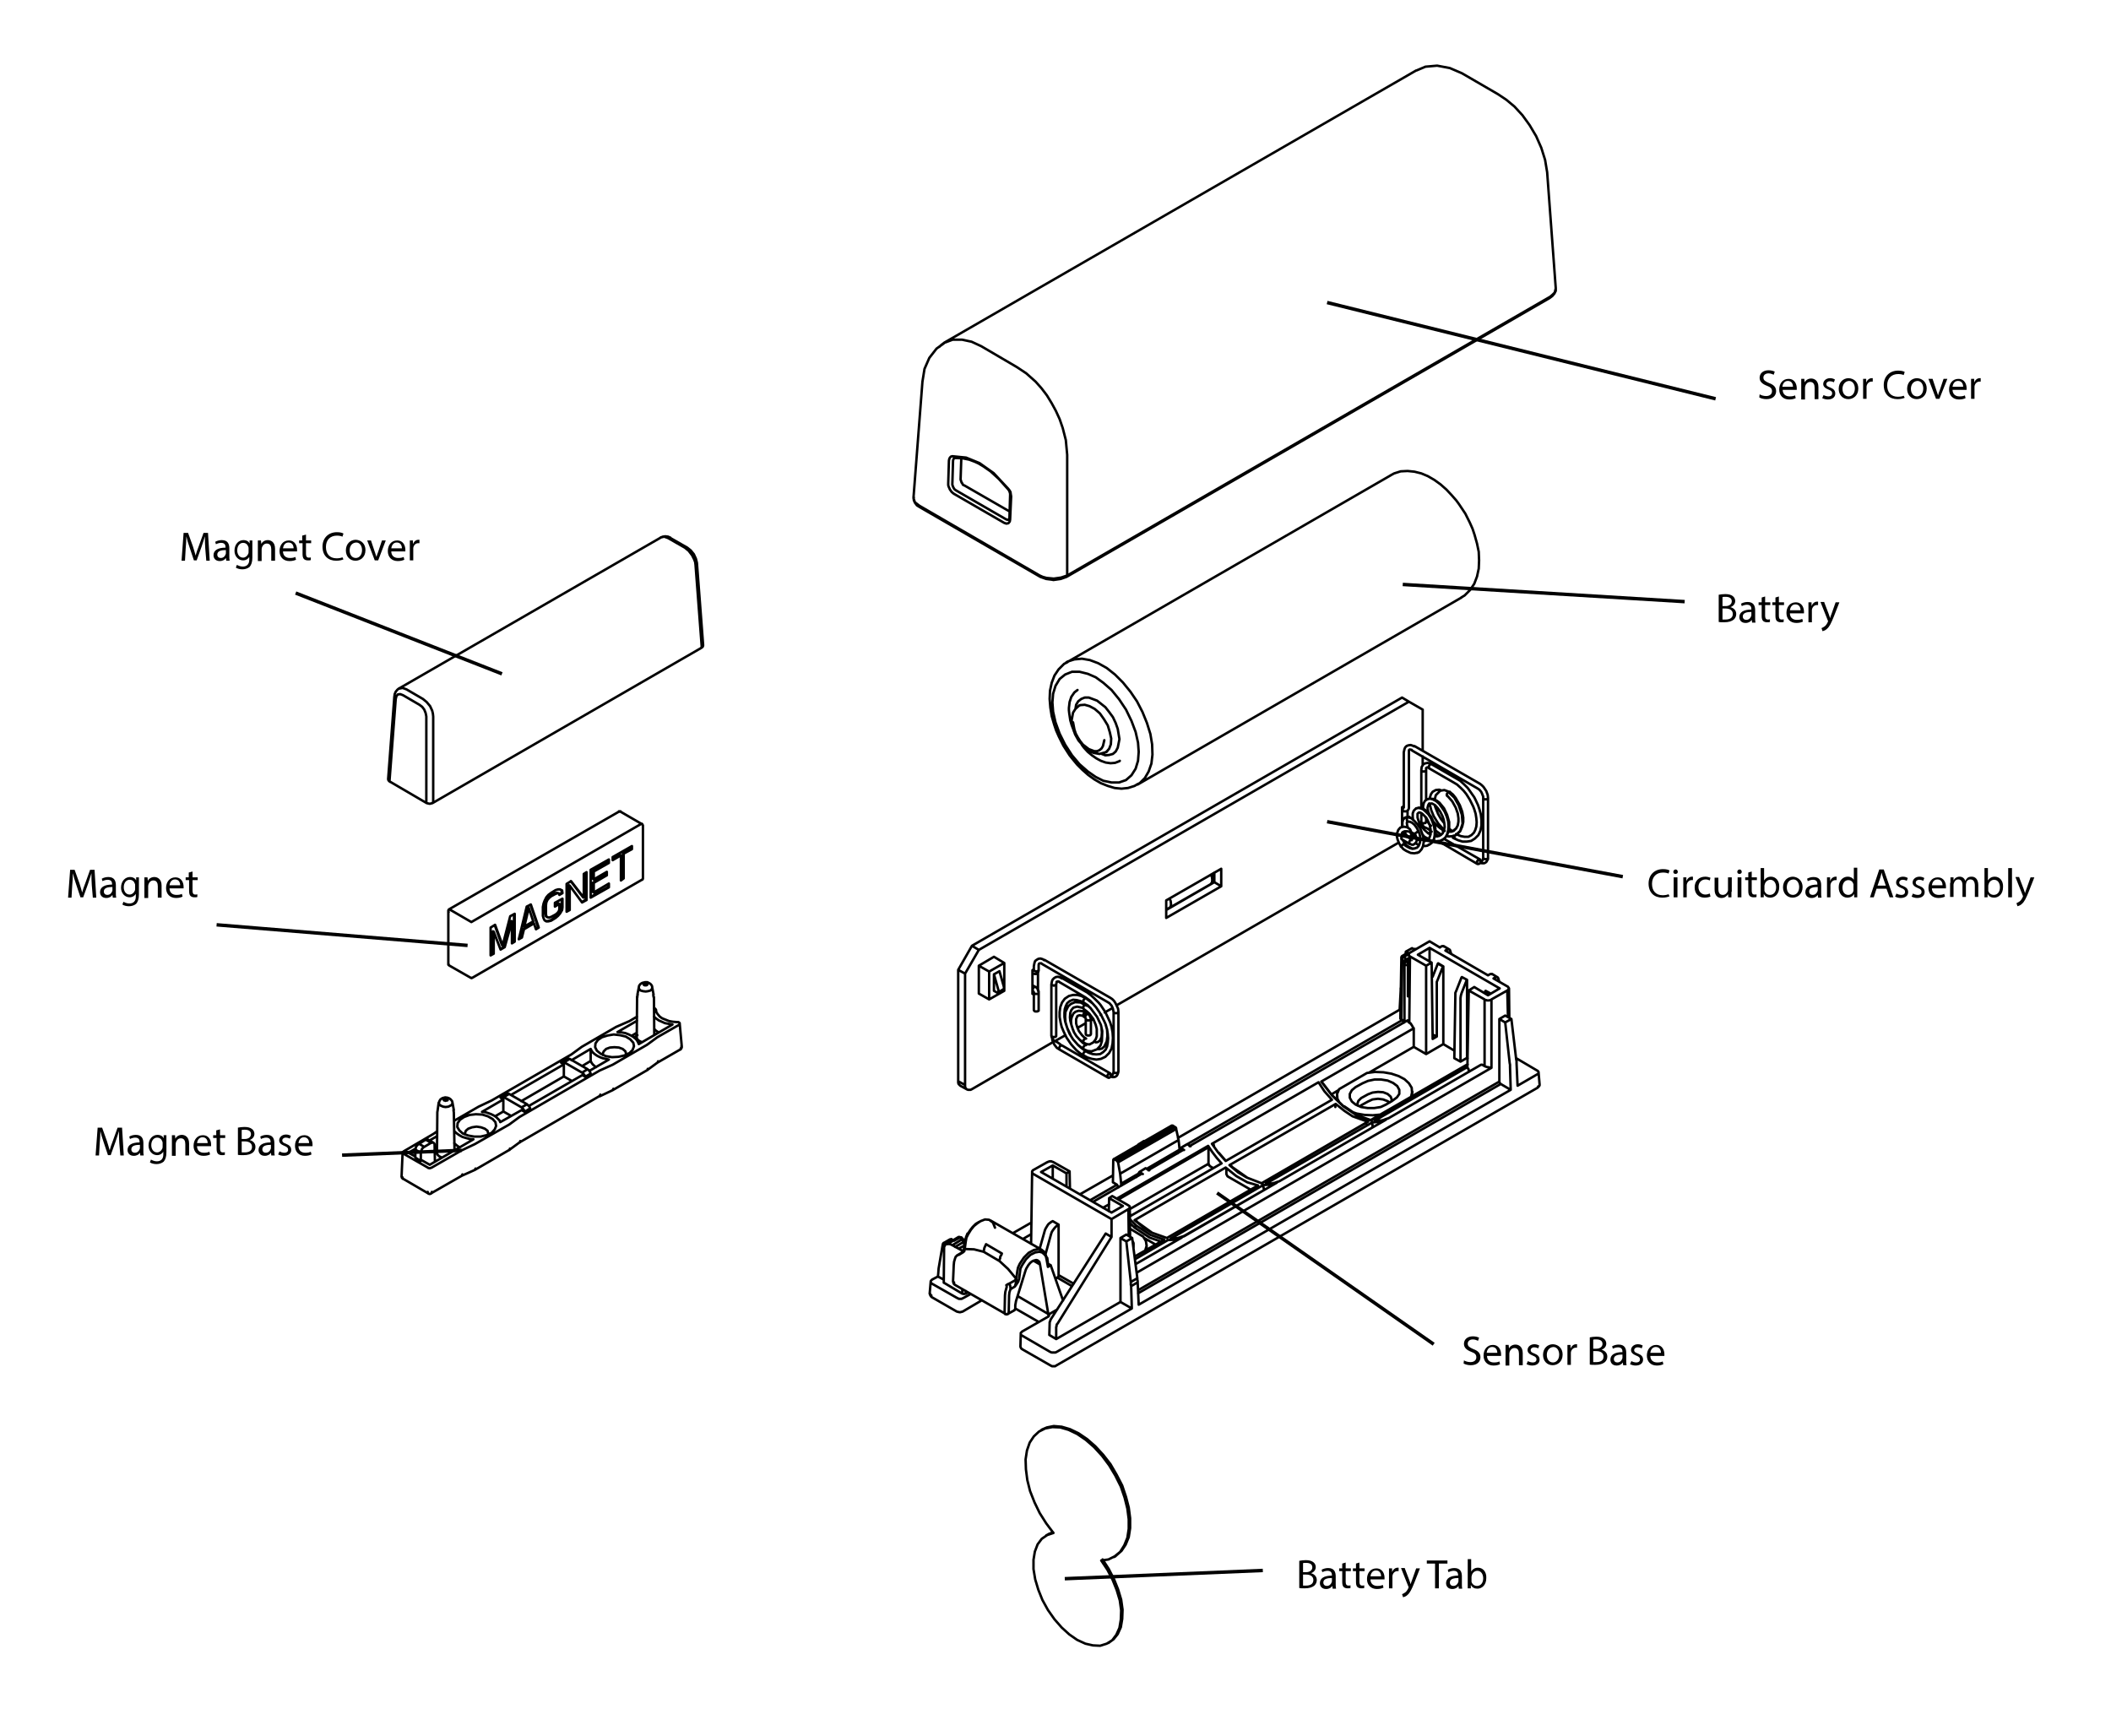 <?xml version="1.0" encoding="utf-8"?>
<!-- Generator: Adobe Illustrator 21.0.0, SVG Export Plug-In . SVG Version: 6.00 Build 0)  -->
<svg version="1.1" id="Layer_1" xmlns="http://www.w3.org/2000/svg" xmlns:xlink="http://www.w3.org/1999/xlink" x="0px" y="0px"
	 viewBox="0 0 614 505" style="enable-background:new 0 0 614 505;" xml:space="preserve">
<style type="text/css">
	.st0{fill:none;stroke:#000000;stroke-width:0.709;stroke-linecap:round;stroke-linejoin:round;stroke-miterlimit:10;}
	.st1{fill:none;stroke:#000000;stroke-miterlimit:10;}
</style>
<path class="st0" d="M409,279.1l0.7-0.4 M409.7,279.4l-0.4,0.2 M408.5,297.3v-16.7 M408.3,278.4l1.4-0.9 M390.8,321.8L390.8,321.8
	h-0.1 M401,326.9L401,326.9v-0.2v-0.1v-0.1l0.1-0.1l0.1-0.1 M370.5,344.1L370.5,344.1h-0.1l-0.1,0.1 M328.6,351.7l22.9-13.2
	 M337.6,361.1l-3.2-1.1l-4.4-2.9 M330,357.1l-1.4-1.4 M342.8,360.1L342.8,360.1h-0.1h-0.1 M270.5,376.2l-0.1,0.1l0.2,0.3l0.3,0.2
	 M280.5,361.1L280.5,361.1h-0.1v0.1h-0.1l-0.1,0.1 M279.8,360.5L279.8,360.5h0.2v-0.1h0.1 M280.2,361.3l-2.4,1.4 M328.6,353.5
	l0.2,0.2 M330.5,356.5l-1.9-1.9 M330,365.5l8.6-4.9 M339.7,360.7l-9.6,5.6 M330.3,367.7l13.4-7.7 M398.7,325.9l28.2-16.3 M331,376.2
	l105.5-60.9 M280.5,362.3l-1.7,0.9 M409.7,280.5l-0.2,0.1 M409.5,280.6v9.2 M331.1,341.4l-5,2.9 M343.1,334.4l-9.6,5.6 M280.9,375.5
	v0.8 M279.9,376.3V375 M305,382.4v0.5 M280.4,363.2v0.1v0.1h0.1 M279.9,364.2l0.1-0.1l0.5-0.7 M280.4,363.1L280.4,363.1v0.1l0.1,0.1
	h0.1 M280.2,364.2H280l-0.1,0.1 M278.5,365.1L278.5,365.1l0.4-0.1 M447.2,316.4L447.2,316.4l0.1-0.1v-0.1l0.1-0.1V316 M307.9,370.9
	l4.4,2.5 M293.4,381.6l-0.1,0.3v0.2h-0.1 M292.2,381.6v0.3l0.1,0.2h0.1 M307.5,371.6l4.3,2.5 M288.1,355.1l0.7,0.5l0.6,1.5
	 M304.6,365.9v0.1l-0.1,0.1v0.1l-0.1,0.1 M296.6,367.6l1.2-1.8l1.4-1.4l1.5-0.8l1.4-0.3l0.7,0.2 M438.6,295.8l-0.2-7.7 M433.8,310.6
	l-103.2,59.6 M328.3,359.5l-0.1-7.8 M331,375.3l105.1-60.7 M408,240.5L408,240.5 M408.3,234.7L408.3,234.7l-0.2,0.3l-0.1,0.3v0.2
	v0.2l0.1,0.2 M415.6,242.5l0.1-0.2l0.2-0.2l0.2-0.1 M413.4,224v0.2l0.2,0.1l0.2,0.1h0.3h0.2l0.3-0.1l0.1-0.1l0.1-0.2 M416.4,222.3
	L416.4,222.3h-0.3 M416.1,222.3l-0.2,0.1l-0.2,0.3l-0.1,0.2v0.3v0.1 M421.2,242l1.4-0.3l1-0.8 M419.6,241.6l0.6,0.1 M421.3,230.4
	l1.7,1.6l1.3,2.3l0.9,2.7l0.2,2.6l-0.7,2.1l-1.4,1.3l-0.6,0.1 M432.8,249.5v0.1l-0.2,0.2 M432.6,249.8l-0.2,0.1h-0.3h-0.3l-0.2-0.1
	l-0.1-0.2l-0.1-0.1 M410.7,244.2h-0.2l-0.1,0.1l-0.2,0.1l-0.2,0.2l-0.1,0.3v0.2v0.2l0.1,0.2 M411.6,242.9L411.6,242.9 M432.8,232.1
	v0.2l-0.2,0.1 M432.6,232.4l-0.2,0.1h-0.3h-0.3l-0.2-0.1l-0.1-0.1l-0.1-0.1 M419.6,241.6l0.2-0.1h0.1 M415.1,232.5l-0.1,0.1
	 M411.9,235.2L411.9,235.2 M415.5,245.7l0.3-0.1 M409.5,237.7H409l-0.5,0.2 M408.3,245.5l0.5,0.5l0.7,0.4l0.6,0.3l0.7,0.2l0.7-0.1
	l0.4-0.2 M352.1,257.2L352.1,257.2l0.4-0.5l0.1-0.7 M352.6,256l-0.1-0.9l-0.3-0.7 M340.2,261.4l0.3,0.7l0.1,0.9 M340.6,263l-0.1,0.7
	l-0.4,0.4 M300.7,288.7L300.7,288.7l0.1,0.2l0.1,0.1l0.2,0.1h0.3h0.3l0.2-0.1 M301.9,289l0.2-0.1v-0.2 M300.3,287.9l0.1-0.2l0.1-0.2
	l0.1-0.3l0.2-0.1 M300.5,288.3L300.5,288.3l-0.1-0.1l-0.1-0.2 M300.8,287.1l0.2-0.1l0.2,0.1 M300.3,283.1L300.3,283.1 M300.7,282
	l-0.1,0.1l-0.2,0.2l-0.1,0.2 M300.7,282.1l0.1,0.2l0.1,0.1l0.2,0.1l0.3,0.1l0.3-0.1l0.2-0.1 M301.9,282.4l0.2-0.1v-0.2 M308.2,305.3
	L308.2,305.3L308.2,305.3L308,305l0.1-0.2l0.1-0.3l0.1-0.2l0.2-0.1l0.2-0.1h0.2 M305.8,286.3l0.1,0.1l0.1,0.1l0.3,0.1l0.2,0.1
	l0.3-0.1l0.2-0.1l0.2-0.1v-0.1 M315.1,295.5v-0.1v-0.3l0.1-0.2l0.2-0.2l0.2-0.2 M315.6,294.5l0.1-0.1l0.2,0.1 M315.6,296v-0.1v-0.1
	l0.1-0.2l0.1-0.3l0.2-0.2l0.2-0.1 M316.2,295l0.2-0.1h0.1h0.1 M315.8,296.4L315.8,296.4l0.1,0.2l0.2,0.1l0.2,0.1h0.3h0.2l0.3-0.1
	 M317.1,296.7l0.1-0.1l0.1-0.2 M315.1,293.2v-0.1v-0.2l0.1-0.3l0.2-0.2l0.2-0.1 M315.6,292.3L315.6,292.3l0.3-0.1 M315.9,302.1
	L315.9,302.1 M315.2,291.6L315.2,291.6l-0.1-0.1v-0.2V291l0.1-0.2l0.2-0.2l0.2-0.2 M315.6,290.4L315.6,290.4h0.3 M315.9,304
	L315.9,304 M325.3,311.7l-0.1,0.1l-0.1,0.2 M325.1,312l-0.3,0.1h-0.2h-0.3l-0.2-0.1l-0.2-0.2v-0.1 M325.3,294.3l-0.1,0.2l-0.1,0.1
	l-0.3,0.1h-0.2h-0.3l-0.2-0.1l-0.2-0.1v-0.1 M321.4,218.9l-0.6,0.2 M313.9,205.2l0.3-0.1l1.3-0.1l1.4,0.4l1.5,0.8l1.5,1.3l1.2,1.7
	l1.1,1.8l0.6,2l0.4,1.8l-0.1,1.7l-0.5,1.3l-0.9,1h-0.1 M325.6,215l-0.5-3l-0.6-1.7l-0.8-1.7l-1.1-1.5l-1.1-1.4l-2.4-1.9l-2.4-0.9
	h-1.2l-1,0.4l-0.9,0.7l-0.6,1l-0.2,1.2 M320.2,219.2l1.3,0.5l1.1-0.1l1.1-0.3l0.8-0.7l0.6-1.1l0.5-2.5 M310.4,192.5l0.2-0.1l1.9-0.6
	l2.2-0.2l2.3,0.4l2.4,0.9l2.5,1.4l2.4,1.9l2.3,2.3l2.2,2.7l1.9,2.8l1.6,3.1l1.3,3.2l1,3.2l0.5,3l0.1,3l-0.3,2.6l-0.8,2.3l-1.1,1.9
	l-1.4,1.4l-0.6,0.4 M450.9,86.3l0.7-0.6l0.6-0.6l0.3-1.2v-0.1 M277.2,134l0.1-0.4l0.2-0.3 M450.9,86.3v0.1l-0.1,0.1v0.1l-0.1,0.1
	 M267.4,147.1v0.2v0.1l0.1,0.1 M293.5,151.1l-0.2,0.1h-0.2l-0.4-0.1 M310.2,167.8L310.2,167.8l0.1-0.1l0.1-0.1v-0.1v-0.1
	 M302.4,167.4v0.1v0.1l0.1,0.1l0.1,0.1 M285.4,100.7l-2.8-1.3l-2.8-0.6h-2.7l-2.4,0.9l-0.2,0.1 M197.8,305.3h0.1v-0.1l0.1-0.1V305
	v-0.1 M184.5,301.9l0.1-0.2l0.8-0.6 M185.2,301.8l0.1,0.4l0.5,0.5l0.8,0.4h0.1 M189.7,287.2L189.7,287.2l-0.1,0.5l-0.4,0.4l-0.7,0.2
	l-0.7,0.1l-0.8-0.1l-0.7-0.2l-0.4-0.4l-0.1-0.4v-0.1 M117.1,342.5v0.2v0.1l0.1,0.1h0.1 M124.5,347.1L124.5,347.1l-0.1-0.1v-0.1v-0.2
	 M125.6,346.7v0.2l-0.1,0.1v0.1h-0.1 M127.1,335.3l0.1,0.5l0.5,0.5l0.8,0.4h0.1 M131.6,320.7L131.6,320.7l-0.1,0.6l-0.5,0.3
	l-0.6,0.3l-0.8,0.1l-0.7-0.1l-0.7-0.3l-0.4-0.3l-0.2-0.5l0.1-0.1 M180.2,236.1h0.1h0.1h0.1 M186.4,239.7h0.1l0.1-0.1h0.1v0.1
	 M130.6,280.8L130.6,280.8L130.6,280.8l-0.1-0.2v-0.1 M130.4,280.3v0.1l0.1,0.1 M130.5,265.3L130.5,265.3l-0.1-0.1v-0.1V265
	 M195,156.4L195,156.4h-0.1h-0.2h-0.2l-0.2,0.1 M203.9,188.5L203.9,188.5l0.1-0.1v-0.1l0.1-0.1v-0.1 M113.5,227.4L113.5,227.4h-0.1
	l-0.1-0.1v-0.2V227 M126,233.2L126,233.2l-0.1,0.2v0.1l-0.1,0.1 M124,233.2L124,233.2v0.2l0.1,0.1v0.1 M194.3,156.5l-1.1-0.4
	l-0.9,0.2h-0.1 M116.1,200.3l1-0.2l1.1,0.4 M407.5,287v0.1 M408.9,276.8l-0.1,0.8 M407.4,288.1v-0.3v-0.4l0.1-0.3 M407.8,279.2
	l-0.1-0.3l-0.1-0.3v-0.1l0.1-0.2v-0.1l0.1-0.1 M407.6,296.5l0.2-17.2 M409.3,279.6l-0.3-0.5 M408.4,280.1l-0.3-0.5 M408.1,279.6
	L408.1,279.6l0.2-0.1h0.1l0.1-0.1l0.1-0.1h0.2l0.1-0.1l0.1-0.1 M409,279.1l-0.2-0.2l-0.1-0.2l-0.2-0.2l-0.2-0.1 M407.8,279.2v-0.1
	V279l0.1-0.1v-0.2l0.1-0.1l0.1-0.1h0.1l0.1-0.1 M407.8,279.3L407.8,279.3 M407.8,279.3l0.2,0.1l0.1,0.2 M409.5,280.6l-0.1,0.1h-0.1
	h-0.1H409h-0.1h-0.1h-0.2l-0.1-0.1 M409.3,279.6l0.1,0.3l0.1,0.2v0.3v0.2 M408.4,280.1h0.1l0.1-0.1h0.1l0.1-0.1l0.1-0.1l0.1-0.1h0.1
	l0.2-0.1 M408.5,280.6v-0.2l-0.1-0.3 M411.3,276.1l-0.6-0.3 M410.7,275.8l-1.8,1 M408.9,276.8l0.6,0.3 M409.5,277.1l-1.7,1
	 M407.8,278.1l0.5,0.3 M411.6,276l-0.3,0.1 M418.8,280.5v0.1 M417.9,301.5l-1.2-0.6 M419.2,275.3l0.3-0.1h0.3l0.1,0.1 M422.1,277.5
	l-0.3-1 M421.8,276.5l-0.1-0.2l-0.3-0.2h-0.2l-0.4,0.1 M418.2,280.3l1.5,0.8 M416.7,284.1l1.5-3.8 M447.1,311.4l0.2,0.1l0.1,0.2
	l0.1,0.1v0.2v0.1l-0.1,0.2l-0.1,0.1l-0.2,0.1 M441,307.8l6.1,3.6 M395.9,319.4l2-1.1 M423,307.8l0.3-18.4 M423.3,289.4v-0.6l0.3-0.7
	 M425.2,284.2L425.2,284.2 M410.1,278.2l-0.2,19.3 M419.8,281.1h-0.1 M414.8,306.6v-25.7 M419.7,281.1l-1.5,3.8 M418.2,284.9
	l-0.3,0.7v0.7 M417.9,286.3v15.2 M417.9,301.5l-1.2,0.7 M416.7,302.2l-0.3-22.2 M423.6,288.1l1.5-3.8 M426.6,285.1l-1.5,3.8
	 M425.1,288.9l-0.2,0.7l-0.1,0.7 M424.8,290.3v18.5 M426.7,285l-0.1,0.1 M397.9,318.3l1.3-0.5l1.6-0.2l1.5,0.1l1.3,0.5l0.9,0.8
	l0.3,0.9l-0.1,0.5 M433.3,283.4l0.3-0.1h0.3l0.1,0.1 M411.2,304.5v-5.4 M436.1,285.6l-0.3-1 M434.9,284.3l0.3-0.1h0.3l0.2,0.2
	l0.1,0.2 M433.5,289.1l-1.5-0.8 M394.9,321.6l-0.1-0.5l0.3-0.9l0.8-0.8 M441.1,309.3V309v-0.4l-0.1-0.4 M437.8,295.4l1.8,1
	 M418.3,280.2l1.5,0.9 M418.3,280.3L418.3,280.3 M432.1,288.2l1.5,0.8 M415.8,275.7v3.9 M419.8,281.1v22.6 M425.2,284.2l1.5,0.8
	 M426.7,285v22.7 M439.6,296.4l1.4,11.8 M439.6,296.4l-1.8,1 M439.1,309.2l0.1,0.5v0.4v0.3 M439.1,309.2l-1.3-11.8 M437.8,297.4
	l-1.7-1 M431.8,288.9l0.2-0.6 M432.1,288.2L432.1,288.2 M396.3,315.1l-2,1.1 M396.3,315.1l1.6-0.7l1.9-0.4h1.9l1.9,0.3l1.6,0.7
	l1.2,0.9l0.6,1.1v1.2l-0.7,1l-1.2,0.9 M405.1,320.1l-2,1.2 M403.1,321.3l-1.5,0.7l-1.9,0.3h-1.9l-1.9-0.3l-1.6-0.7l-1.1-0.9
	l-0.6-1.1v-1.1l0.6-1.1l1.1-0.9 M410.4,319.1l0.3-1.3l-0.1-1.4l-0.8-1.3l-1.3-1.2l-1.7-0.9l-2.1-0.7l-2.3-0.4l-2.5-0.1l-2.3,0.3
	 M397.6,312.1l-8.1,4.7 M393.2,323.4l1.4,0.5l2.3,0.4l2.4,0.1l2.2-0.2 M389.5,316.8l-0.6,1.4l0.1,1.4l0.6,1.1 M426.7,307.7l0.2,0.1
	 M424.8,308.8l1.9-1.1 M423,307.8l1.8,1 M419.8,303.7l3.2,1.9 M414.8,306.6l5-2.9 M411.2,304.5l3.6,2.1 M398.2,312l13-7.5
	 M410.5,319l0.2-0.9l0.1-0.3 M387.3,318.3l2-1.2 M427.2,288.1l-0.4,22.5 M434.9,284.3l-0.5,0.3 M432.8,283.7l0.5-0.3 M432.8,283.7
	l-12.4-7.2 M420.8,276.2l-0.4,0.3 M418.8,275.6l0.4-0.3 M415.8,273.8l3,1.8 M410.1,277.1l-0.1,0.1l-0.2,0.2v0.1l-0.1,0.2l0.1,0.1
	v0.2l0.2,0.1l0.1,0.1 M414.8,280.9l-4.7-2.7 M414.8,280.9l1.6-0.9 M416.4,280l-4-2.3 M415.8,275.7l-3.4,2 M415.8,275.7l20.4,11.8
	 M432.8,289.5l3.4-2 M432.8,289.5l-4-2.4 M427.2,288.1l1.6-1 M427.2,288.1l4.6,2.6 M438.4,288.1l0.2-0.1l0.1-0.2l0.1-0.1l0.1-0.2
	l-0.1-0.2l-0.1-0.1l-0.1-0.2l-0.2-0.1 M438.4,286.9l-4-2.3 M398.8,325.9L398.8,325.9l-0.1-0.1v0.1 M433.8,290.7l-0.2,0.2h-0.2
	l-0.3,0.1h-0.3h-0.3l-0.2-0.1H432l-0.2-0.2 M431.8,290.7v19.4 M427.2,311.3v0.5 M384.7,315l2.6,3.4l3.5,3.4 M427.2,311.3
	L427.2,311.3l-0.1-0.3v-0.1l-0.1-0.1l-0.1-0.1l-0.1-0.1h-0.1l-0.1-0.1 M400.3,326h-0.1h-0.4 M402.2,325.8L402.2,325.8l-0.2,0.1
	 M407.9,296.7l0.4,0.8 M388.4,321.9v0.1 M353,332.9v0.2l0.1,0.2 M354.5,335.3l1.9,2.2 M333.1,332L333.1,332h-0.2 M340.8,327.4
	L340.8,327.4L340.8,327.4h0.3 M409.5,297l-0.1-0.1l0.1-0.1 M346,333.4L346,333.4L346,333.4h0.3 M332.6,332.2l0.1-0.2l0.1-0.1h0.1
	l0.2,0.1 M331.5,332.9h-0.2h-0.1h-0.1l-0.1,0.2 M351.4,333.3l0.1,0.1v0.1v0.1v0.1 M342.5,335.5l0.9-1.6 M358.3,339.3L358.3,339.3
	 M362.7,342.5l-4.4-3.1 M343.1,334.4l-0.3-2.8 M331.3,332.9L331.3,332.9h0.2 M397.3,326.8l0.1-0.1l0.1-0.2l0.2-0.1l0.2-0.1
	 M367.1,344.2v-0.1H367L367.1,344.2 M333.1,332L333.1,332 M331.5,332.9l1.6-0.9 M331.5,332.9L331.5,332.9 M324.2,337.2l7.3-4.3
	 M341.7,327.8l-0.6-0.4 M333.1,332l8-4.6 M342.1,328.4v-0.2L342,328l-0.1-0.1l-0.2-0.1 M324.8,337.6l16.9-9.8 M342.8,331.6l-0.7-3.2
	 M325.2,338.1l16.9-9.7 M342.8,331.6l-17,9.8 M399.2,327.4v0.5 M325.2,338.1l0.6,3.3 M324.8,337.6l0.1,0.1l0.2,0.1v0.2l0.1,0.1
	 M324.8,337.6l-0.6-0.4 M323.8,337.4L323.8,337.4l0.1-0.2l0.1-0.1l0.2,0.1 M323.7,343.9l0.1-6.5 M326.1,344.3l-0.3-2.9 M399.2,327.2
	v0.1v0.1 M399.2,327.2v-0.1l-0.1-0.1v-0.1v-0.1v-0.2v-0.1 M344.1,334.5L344.1,334.5h0.2h0.1 M334,340.4L334,340.4L334,340.4h0.3
	 M331.4,340.9l-0.9,1.5 M415.8,273.8l-5.7,3.3 M351.5,338.5l0.1,0.2v0.2l0.2,0.1l0.1,0.2 M351.9,339.2l0.7,0.4 M325.3,348.9
	l26.2-15.2 M351.5,333.7v4.8 M356.7,341.5l0.1,0.2l0.1,0.2l0.1,0.2l0.1,0.1 M356.7,340.2v1.3 M325.3,348.9l-0.2-0.1l-0.2-0.2
	 M356.7,340.2V340v-0.2l-0.1-0.1l-0.1-0.1 M328.7,353.4L328.7,353.4h0.1v-0.1v0.1v0.1v0.2 M330.6,355.2l0.1,0.2 M357.1,342.2
	l6.6,3.8 M335,358.5l-4.3-3.1 M365.6,345.1V345l0.1-0.1l0.1-0.1h0.1 M330,357.1V357l0.1-0.1v-0.1l0.1-0.1h0.1v-0.1l0.1-0.1h0.1
	 M367.6,345.7v0.5 M367.5,345.5l0.1,0.1v0.1 M367.5,345.5v-0.1v-0.1l-0.1-0.1v-0.1v-0.2v-0.2 M340.9,360.2L340.9,360.2l-0.4,0.1
	 M332.4,341.5l-0.2-0.1h-0.1 M332.4,341.5l-1-0.6 M410.2,297.6l-0.3-0.1 M409.5,297l0.1,0.2l0.3,0.3 M346.3,333.4l-1-0.6
	 M343.4,333.9l1.9-1.1 M344.4,334.5l-1-0.6 M333.2,339.8l1.1,0.6 M333.2,339.8l-1.8,1.1 M410.2,297.6v0.1h0.1l0.1,0.1v0.1
	 M329.4,360.9l0.3,0.7v1.1v0.2 M332.5,359.7l-3.8-2.3 M333.1,363.7l0.4-1.3l-0.2-1.4l-0.8-1.3 M324.9,344.6l0.4,0.8 M407.9,296.7
	l-64.8,37.4 M407.6,296.5l0.3,0.2 M407.3,296.2L407.3,296.2l0.1,0.2l0.2,0.1 M407.1,293.7l0.3,0.2 M299.9,359l-2.4,1.4 M324.9,344.6
	l-7.8,4.5 M323.7,343.9l1.2,0.7 M333.3,363.6l0.2-0.9v-0.3 M332.8,360.1l3.3,1.9 M342.6,331l64.5-37.3 M314.1,347.4l9.6-5.5
	 M294.6,358.7l5.4-3.1 M407.1,293.7l0.3-5.6 M279.6,359.9L279.6,359.9L279.6,359.9h-0.2h-0.1 M279.3,359.9l-0.2-0.1H279h-0.1h-0.1
	 M277.4,360.8h-0.2h-0.1 M276.1,360.7l0.3-0.2l0.3-0.1l0.3,0.2 M280.5,362.3V362l-0.1-0.2l-0.1-0.3l-0.1-0.2 M436.1,314.6v0.1v0.1
	l0.1,0.1v0.1l0.1,0.1l0.1,0.1v0.1h0.1 M274.2,362l0.1-0.3l0.2-0.2h0.3l0.4,0.1 M274.2,362l-1.2,7 M273,369l-0.1,1.4 M272.9,370.4
	l-0.1,0.9 M275.6,361.9l-0.2-0.1l-0.1,0.1 M280.2,361.3l-0.4-0.8 M383.5,314.8l-31,17.9 M351.4,333.3l-26.5,15.3 M368.2,344.3
	l2.1-0.1 M399.1,326.5l-30.9,17.8 M401.2,326.3l-2.1,0.2 M403.1,325.7l-1.9,0.6 M372.1,343.6l31-17.9 M370.3,344.2l1.8-0.6
	 M340.5,360.3l2.1-0.2 M367.4,344.7l-26.9,15.6 M369.6,344.6l-2.2,0.1 M371.4,344l-1.8,0.6 M344.4,359.5l27-15.5 M342.6,360.1
	l1.8-0.6 M356.5,339.6L330,354.9 M365.9,344.8l-3.1-0.9l-3.2-1.8l-3.1-2.5 M339.4,360.1l26.5-15.3 M334.9,358.5l4.5,1.6 M330,354.9
	l2.4,2l2.5,1.6 M328.8,353.7l26.5-15.3 M355.3,338.4l-1.4-1.6l-1.3-1.7l-1.2-1.8 M387.4,319.9l-2.2-2.5 M356.5,337.7l30.9-17.8
	 M354.3,335.2l2.2,2.5 M352.5,332.7l1.8,2.5 M385.2,317.4l-1.7-2.6 M367,344.2l30.9-17.9 M362.6,342.5l4.4,1.7 M357.6,338.9l2.5,2.1
	l2.5,1.5 M388.5,321.1l-30.9,17.8 M393.4,324.7l-2.4-1.6l-2.5-2 M397.9,326.3l-4.5-1.6 M322.6,350.3l-1.8,1 M338.6,360.6l-4-1.4
	l-4.1-2.7 M341.9,360.6l-2.2,0.1 M343.7,360l-1.8,0.6 M430.6,309.8l0.2-0.1 M403.8,325.3l26.8-15.5 M402,325.9l1.8-0.6 M399.8,326
	l2.2-0.1 M426.6,310.5L399.8,326 M426.8,310.6l-0.2-0.1 M390.7,321.8l4,2.7l4,1.4 M384.3,314.6l3.1,4l3.3,3.2 M411.2,299.1
	l-26.9,15.5 M410.4,297.9l0.3,0.4l0.2,0.4l0.3,0.4 M277,362.2l2.8-1.7 M279.8,360.5l-0.3-0.3l-0.2-0.3 M279.3,359.9l-1.8,1
	 M277.5,360.9L277.5,360.9 M277.5,360.8h-0.1 M431.1,309.7L431.1,309.7h-0.2h-0.1 M274.6,362.6L274.6,362.6l0.1-0.1v-0.1h0.1
	 M436.5,315.3l2.9,1.7 M306.2,339v3.8 M311.1,340.7l0.1,5 M310.2,345.1v-3.8 M431.8,310.1l-0.7-0.4 M431.8,310.1l0.2,0.1l0.3,0.1
	l0.3,0.1 M433.8,310.6L433.8,310.6h-0.2l-0.4-0.1l-0.4-0.1h-0.2 M303.9,357.9l0.2-0.5l0.3-0.5l0.3-0.5l0.3-0.4l0.4-0.3l0.4-0.3
	 M305.8,355.4l0.4-0.2 M275.6,361.8l0.8,0.1l0.6,0.3 M326.1,344.3v0.6 M302.4,363.2l1.5-5.3 M277,360.6l0.4,0.2 M277,360.6l-1.8,1
	 M275.6,361.9l-0.4-0.3 M275.6,361.8l1.8-1 M307.5,371.6L307.5,371.6l0.2-0.1l0.1-0.1v-0.1l0.1-0.1v-0.1V371v-0.1 M307.9,356.2
	l-0.3,0.2 M307.6,356.4l-0.4,0.3l-0.4,0.4l-0.3,0.4l-0.3,0.4l-0.3,0.5l-0.2,0.6 M305.7,359l-1.6,5.8 M280.4,363.1L280.4,363.1
	 M330.9,373v-0.4l-0.1-0.4v-0.4 M327.6,359.1l1.7,1 M322.6,348.5l-0.1,3.8 M305.6,368l-0.8-0.4 M330.8,371.8l-1.9,1.1 M329.3,360.1
	l1.5,11.7 M327.6,361.1l1.7-1 M329,374.1l-0.1-0.4v-0.4v-0.4 M328.9,372.9l-1.3-11.8 M327.6,361.1l-1.7-1 M281.5,358.9l0.7-1.1
	l0.7-0.9l0.9-0.9l1-0.6h0.1 M280.9,361.1l-0.3,2.2 M304.9,368.2L304.9,368.2v0.2l-0.1,0.1 M281.6,359l-0.5,1l-0.2,1.1 M395.9,321.5
	l-0.4,0.3 M404.2,320.7l-0.6-0.4l-1.3-0.5l-1.5-0.2l-1.6,0.2l-1.3,0.6 M397.9,320.4l-2,1.1 M296,377l8.9,5.2 M277.5,373v0.1
	 M292.2,381.5v0.1 M295.3,380.4v0.3l-0.1,0.2l-0.2,0.2 M304.5,338.1l-3.9,2.2 M300.6,340.3l-0.2,0.1l-0.1,0.2l-0.1,0.1v0.2v0.2
	l0.1,0.1l0.1,0.2l0.2,0.1 M328.2,351.7l0.1-0.1l0.2-0.1l0.1-0.2v-0.1V351l-0.1-0.2l-0.2-0.1l-0.1-0.1 M328.2,350.6l-4.7-2.7
	 M323.5,347.9l-0.9,0.6 M326.6,350.8l-4-2.3 M326.6,350.8l-3.3,1.9 M302.8,340.9l20.5,11.8 M302.8,340.9l3.4-1.9 M310.2,341.3
	l-4-2.3 M310.2,341.3l0.9-0.6 M306.5,338.1l4.6,2.6 M306.5,338.1l-0.2-0.1l-0.3-0.1l-0.2-0.1h-0.3h-0.3l-0.2,0.1l-0.3,0.1l-0.2,0.1
	 M306.2,355.2l1.7,1 M307.9,370.9v-14.7 M323.3,354.6l-22.7-13.1 M286.8,361.9l-0.5,1.1l-0.2,1.1 M325.9,378.7l3.3,1.9 M305.2,388.3
	l2,1.2 M307,372l0.5-0.4 M280.9,376.3l0.6-0.4 M279.9,376.3h0.2l0.3,0.1l0.2-0.1h0.3 M274.7,373.2l5.2,3.1 M274.5,373L274.5,373v0.1
	l0.2,0.1 M272.8,371.3l1.7,0.9 M271.1,372.2l1.7-0.9 M271.1,373.4l-0.2-0.1l-0.1-0.2l-0.1-0.1v-0.2v-0.1l0.1-0.2l0.1-0.1l0.2-0.2
	 M278.3,377.5l-7.2-4.1 M280.3,377.5l-0.2,0.1l-0.2,0.1l-0.2,0.1h-0.3h-0.2h-0.3l-0.2-0.1l-0.2-0.1l-0.2-0.1 M280.3,377.5l2-1.1
	 M304.9,382.4h0.1 M305,382.9L305,382.9L305,382.9l0.1-0.2v-0.1v-0.1H305v-0.1 M305,382.9l-7.7,4.4 M297.3,388.5l-0.2-0.1l-0.1-0.1
	l-0.1-0.2V388v-0.1v-0.2l0.1-0.1l0.1-0.1l0.2-0.2 M305.4,393.2l-8.1-4.7 M307.4,393.2l-0.2,0.1l-0.2,0.1h-0.3h-0.3h-0.3h-0.2
	l-0.3-0.1l-0.2-0.1 M302.5,367.8l-1.9-1.1 M292.3,376.8l-0.1,4.7 M295.6,372.1l-0.1,1l-0.3,1.1 M295.6,372l0.3-2.3 M293.9,374.5v0.5
	 M292.8,374.4l-0.1,0.3 M292.3,376.8l0.1-1l0.3-1.1 M293.5,373.4l0.3,0.5l0.1,0.6 M294.9,372.6h0.1l0.1-0.1h0.1v-0.1l0.1-0.1h0.1
	l0.1-0.1l0.1-0.1 M295.6,372v0.1 M290.7,366.8l2.5,2.3l2.4,2.9 M286.1,364.1l4.6,2.7 M280.6,363.3l2.7,0.1l2.8,0.7 M280.5,363.4
	L280.5,363.4 M280.2,364.2l0.1-0.1l0.1-0.1l0.1-0.1v-0.1v-0.1v-0.1v-0.2 M291.4,364.6l-0.1,0.3l-0.1,0.2l-0.2,0.3l-0.1,0.3v0.3
	l-0.1,0.2l-0.1,0.3v0.3 M441.4,315.8l-0.3-6.5 M439.2,310.4l0.2,6.6 M439.4,317l-108.2,62.5 M331.2,379.5l-0.3-6.5 M330.9,373
	l-1.9,1.1 M329,374.1l0.2,6.5 M329.2,380.6l-21.8,12.6 M447.1,312.5l-5.7,3.3 M296.6,367.6l-0.5,1.1l-0.2,1 M292.7,373.8l0.1,0.3
	v0.3 M281.6,359l0.8-1.3l0.9-1.1l1-0.8l0.9-0.6l1.3-0.5l1.2,0.1l0.4,0.3 M286.8,361.9l4.6,2.7 M292.7,373.8h0.1l0.1-0.1l0.1-0.1h0.1
	l0.1-0.1h0.1l0.1-0.1h0.1 M280.2,364.2l-1.3,0.8 M293.5,373.4l1.4-0.8 M304.4,365.7l0.1,0.1v0.1h0.1 M303.5,363.9l0.5,0.7l0.4,1.1
	 M302.8,363.5l0.3,0.2 M305.3,384.9l-0.1,3.4 M305.3,384.9v-0.3l0.1-0.2l0.1-0.3l0.1-0.3 M295.3,379.6l0.1-0.5l0.1-0.6 M298.3,369.5
	l-2.8,9 M302.5,367.8l-0.1-0.4l-0.1-0.4l-0.3-0.2l-0.2-0.2l-0.4-0.1l-0.4,0.1l-0.4,0.1l-0.4,0.2l-0.4,0.3l-0.3,0.3l-0.4,0.5
	l-0.3,0.5l-0.3,0.5l-0.2,0.5 M304.9,382.2l-2.4-14.4 M304.9,382.4v-0.2 M304.9,382.4l2.6-1.5 M305.6,368l3.6,10.3 M304.8,368.5
	l0.8-0.5 M304.4,366.3l0.4,2.2 M297.3,368l1.1-1.7l1.3-1.3l1.4-0.7l1.2-0.2l0.8,0.2l0.6,0.5l0.5,0.6l0.2,0.9 M296.7,369.8l0.1-0.8
	l0.5-1 M296.4,372.1l0.3-2.3 M296.3,372.3l0.1-0.2 M295.2,374.2l0.7-1l0.3-0.5l0.1-0.4 M293.9,375l1.3-0.8 M293.5,376.8l0.1-0.9
	l0.3-0.9 M293.4,381.6l0.1-4.8 M295.3,379.6v0.8 M305.6,383.8l16-25 M323.3,359.8l-1.7-1 M438.4,288.1l-4.6,2.6 M433.8,290.7v19.9
	 M328.2,351.7l-4.9,2.9 M323.3,354.6v5.2 M323.3,359.8L307.6,385 M307.6,385l-0.2,0.2l-0.1,0.3v0.3l-0.1,0.2 M307.2,386v3.5
	 M307.2,389.5l18.7-10.8 M325.9,360.1v18.6 M325.9,360.1l1.7-1 M436.1,296.4v18.2 M436.1,296.4l1.7-1 M413.4,239.1v0.1l0.2,0.2h0.2
	l0.3,0.1l0.2-0.1h0.3l0.1-0.2l0.1-0.1 M429.8,251.3h-0.1l-0.1-0.2v-0.2v-0.2l0.1-0.3l0.2-0.2l0.2-0.1l0.2-0.1h0.2 M421.2,230.4
	l0.2-0.1h0.2l0.2,0.1v0.2 M420.8,231.3v-0.2l0.1-0.3l0.2-0.2l0.1-0.2 M423.1,243.7l-0.2,0.1l-0.1-0.1h-0.2v-0.2 M422.6,243.5
	l0.1,0.1 M415.6,223.3v0.1l0.1,0.1 M421.8,230.4h-0.1v-0.1h-0.1h-0.1h-0.1l-0.1,0.1 M421.3,230.4l-0.2,0.2l-0.1,0.1l-0.1,0.1
	l-0.1,0.3v0.1v0.1 M421.3,230.4L421.3,230.4 M420.9,231.5l0.1,0.1 M420.8,231.3l0.1,0.2 M408.4,242.9h-0.2h-0.1 M408.1,242.9
	l-0.2,0.2l-0.2,0.2l-0.1,0.3v0.2v0.2l0.1,0.1 M422.7,243.6v0.1l0.2,0.1h0.1h0.2 M422.7,243.5v0.1 M431.4,249.5L431.4,249.5
	 M410,245.5L410,245.5L410,245.5 M410.4,243.6h0.1h0.1l0.1-0.1l0.2-0.2l0.3-0.1l0.2-0.1 M411.7,242.9L411.7,242.9 M411.4,243.1
	l0.2-0.1v-0.1 M431.4,232.2v-0.1 M409.5,237.7l0.1-0.1h0.2h0.1l0.1,0.1 M408.6,245.4L408.6,245.4L408.6,245.4l-0.3,0.1 M410,237.7
	L410,237.7 M419.4,244.3h0.2l0.8-0.7l0.5-0.9l0.3-1.1l0.1-1.3l-0.1-1.4l-0.4-1.4l-0.6-1.4l-0.8-1.2l-0.8-1.1l-0.9-0.8l-1-0.5
	l-0.8-0.2l-0.8,0.2 M411.9,235.2L411.9,235.2 M415.8,245.6l0.2-0.1l0.6-0.6l0.5-0.9l0.2-1.1v-1.2l-0.2-1.3l-0.4-1.2l-0.5-1.2
	l-0.7-1.1l-0.8-0.8l-0.8-0.7l-0.8-0.3l-0.7-0.1l-0.5,0.2 M407.7,246.1l-0.1,0.1h-0.1h-0.1l0.1-0.1 M409.5,237.7l1,0.3l0.9,0.8l0.9,1
	l0.8,1.2l0.5,1.3l0.4,1.3l0.1,1.3l-0.2,1.2l-0.4,0.9l-0.6,0.7l-0.3,0.2l-0.4,0.2h-0.4 M409.5,237.7l-0.1,0.1l-0.1,0.1l-0.1,0.2v0.2
	v0.3l0.1,0.1l0.1,0.2l0.2,0.1 M409.6,239L409.6,239h0.2h0.1h0.1 M411.9,246.6h0.2l0.5-0.5l0.3-0.7l0.2-0.8v-1l-0.2-1l-0.4-1
	l-0.5-0.9l-0.6-0.8l-0.7-0.6L410,239 M407.5,246.1l0.2-0.2l0.2-0.1l0.2-0.2h0.1l0.1-0.1 M353.2,255.7l-0.2,0.2 M349.2,258.9
	L349.2,258.9 M348.5,259.3L348.5,259.3 M353.2,256.6l2,1.2 M292,287.1v0.2v0.1v0.2l-0.1,0.1 M290.7,282.5l1.3,4.6 M289.8,288.6
	l-0.7-0.4 M290.4,288v0.2v0.1v0.2l-0.1,0.1l-0.1,0.1h-0.1H290l-0.2-0.1 M289.1,283.4l1.3,4.6 M292.1,280.1l-3-1.8 M284.7,280.9
	l3,1.7 M287.7,290.7l-3-1.7 M289.1,288.2v-4.8 M290.7,282.5l-1.6,0.9 M287.7,282.6l4.4-2.5 M287.7,290.7v-8.1 M292.1,288.2l-4.4,2.5
	 M292.1,280.1v8.1 M407.8,202.9l2,1.2 M278.7,314.5l2,1.1 M353.2,256.6l-14,8.1 M353.2,253.8v2.8 M278.7,282.1v32.4 M407.8,202.9
	l-125.1,72.2 M278.7,314.5v0.4l0.1,0.4l0.2,0.2l0.3,0.3 M284.7,280.9v8.1 M289.1,278.3l-4.4,2.6 M355.2,252.7l-16,9.2 M355.2,257.8
	v-5.1 M339.2,267l16-9.2 M339.2,261.9v5.1 M408.3,234.5l-0.5,0.3 M409.4,237.6v-1.8 M409.4,239.1L409.4,239.1 M407.8,234.8v5.8
	 M300.7,281.9l-0.4,0.3 M301.9,288.2v-5.4 M300.3,289.1l0.4-0.2 M300.3,282.2v6.9 M282.7,316.8l-0.4,0.2h-0.4h-0.3l-0.3-0.1
	l-0.3-0.2l-0.2-0.3l-0.1-0.4v-0.4 M306.3,303.1l-23.6,13.7 M309.9,301.1l-3,1.7 M311.1,300.4L311.1,300.4 M312.2,299.7L312.2,299.7
	 M315.8,297.6l-2.4,1.4 M318,296.4l-0.7,0.4 M320.3,295.1l-0.2,0.1 M323.6,293.2l-2.3,1.3 M406.8,245.1l-82,47.3 M408.1,244.4
	L408.1,244.4 M411.8,242.3l-0.6,0.3 M412.5,241.6l-0.3,0.4l-0.4,0.3 M413.8,220v2.6 M413.8,206.4v12 M409.8,204.1l4,2.3
	 M284.7,276.3l125.1-72.2 M280.7,315.6v-32.4 M280.7,283.2l-2-1.1 M280.7,283.2l4-6.9 M282.7,275.1l2,1.2 M282.7,275.1l-4,7
	 M300.7,293.8l0.1,0.2l0.1,0.1l0.2,0.1h0.3h0.3l0.2-0.1 M301.9,294.1l0.2-0.1v-0.2 M305.8,301.3l0.1,0.1l0.1,0.2h0.3l0.2,0.1
	l0.3-0.1h0.2 M307,301.6l0.2-0.2v-0.1 M322.4,313.5l-0.2-0.1l-0.1-0.1v-0.2v-0.2l0.1-0.3l0.2-0.2l0.2-0.1 M322.6,312.3l0.2-0.1h0.1
	 M315.8,300.8l0.1,0.2l0.2,0.1l0.2,0.1h0.3h0.2l0.3-0.1l0.1-0.1l0.1-0.2 M315.2,295.7L315.2,295.7l-0.1-0.1v-0.1 M315.9,294.5
	L315.9,294.5 M315.2,293.5L315.2,293.5l-0.1-0.2v-0.1 M315.9,292.2L315.9,292.2 M315.9,302.1h-0.2h-0.1l-0.2,0.2l-0.2,0.2l-0.1,0.3
	v0.2v0.2l0.1,0.1v0.1 M315.9,304l-0.2-0.1l-0.1,0.1l-0.2,0.2l-0.2,0.2l-0.1,0.2v0.3v0.2l0.1,0.1 M315.9,305.8L315.9,305.8h-0.2
	l-0.1,0.1l-0.2,0.1l-0.2,0.2l-0.1,0.3v0.2v0.2l0.1,0.1l0.1,0.1 M323.9,311.7L323.9,311.7 M323.9,294.4v-0.1 M321.6,218.8l-0.2,0.1
	 M313.8,205.3L313.8,205.3 M321.2,215.3l-0.4,1.7l-0.4,0.7l-0.6,0.5l-0.7,0.3h-0.8l-1.6-0.6l-1.7-1.3l-0.8-1l-0.7-1.1l-0.6-1.1
	l-0.4-1.2l-0.4-2.1 M310.1,192.7l0.3-0.2 M331.2,218.7l-0.2,2.6l-0.7,2.3l-1.2,1.9l-1.6,1.4l-2,0.7h-2.2l-2.4-0.5l-2.2-1.1l-2.3-1.6
	l-2.4-2.1l-2.2-2.6l-2-3.1l-1.6-3.2l-1.2-3.3l-0.7-3.1l-0.2-2.7 M306.1,204.3l0.2-2.5l0.7-2.3l1.2-2l1.6-1.3l2-0.8h2.2l2.4,0.6
	l2.3,1l2.2,1.6l2.4,2.1l2.2,2.7l2,3l1.6,3.3l1.2,3.2l0.7,3.1l0.2,2.7 M278,142.6l-0.4-0.3l-0.3-0.5l-0.2-0.5L277,141v-0.3
	 M277,140.7l0.2-6.7 M277.5,133.3l0.2-0.1 M267.4,147.1l-1.3-1l-0.4-1.2l0.1-0.2 M292.7,151.1l-14.7-8.5 M274.5,99.8l-0.8,0.6
	l-0.5,0.5 M310.4,167.4l140.5-81.1 M285.4,100.7l10.4,6.1 M302.4,167.4l0.9,0.4l1.1,0.3l2.1,0.2l2.1-0.3l1.8-0.6 M310.4,132.3v35.1
	 M293.7,148.8l-13.2-7.6 M279.4,139.3l0.2-6 M280.5,141.2l-0.3-0.1l-0.2-0.2l-0.1-0.3l-0.2-0.2l-0.1-0.3l-0.1-0.3l-0.1-0.3v-0.2
	 M277,132.7l4,0.4l3.9,1.6l4.1,2.9l4.2,4.5 M293.2,142.1l0.4,0.5l0.3,0.5l0.1,0.7l0.1,0.6 M294.1,144.4l-0.3,6.7 M293.8,151.1
	l-0.1,0.6l-0.4,0.5l-0.6,0.1l-0.3-0.1l-0.3-0.1 M292.1,152.1l-14.7-8.5 M277.4,143.6l-0.6-0.5l-0.5-0.7l-0.4-0.9l-0.1-0.4v-0.5
	 M275.8,140.6l0.2-6.6 M276,134l0.1-0.5l0.2-0.4l0.3-0.3l0.4-0.1 M267.4,147.1l35,20.3 M295.8,106.8l2.7,1.8l2.7,2.4l1.7,1.9
	l1.6,2.1l1.4,2.3l1.2,2.2l1.1,2.4l0.9,2.6l0.9,3.5l0.4,4.3 M198,304.9l0.2-0.1l0.1-0.2v-0.1l-0.1-0.2 M191.4,308.7L191.4,308.7v0.3
	h-0.1l-0.1,0.1 M190.3,299.3l0.5,0.5l0.8,0.5 M183.7,301.3l1.5-0.9 M188.4,310.9v0.1v0.2h-0.1l-0.1,0.1 M188.2,286.5l-0.2,0.1h-0.2
	h-0.3l-0.2-0.1l-0.1-0.1v-0.1v-0.2h0.1V286 M187.3,286h0.2l0.3-0.1l0.2,0.1h0.2l0.1,0.1v0.1v0.1v0.1l-0.1,0.1 M178.4,316.7
	L178.4,316.7l-0.1,0.2v0.1l-0.1,0.1 M171.8,308.6v-3.5 M175.4,306.9l-0.1-0.4l0.3-0.7l0.7-0.7l1.1-0.4l1.3-0.1l1.3,0.1l1.1,0.4
	l0.8,0.7l0.2,0.7v0.4 M171.8,308.6l0.3,0.6l0.4,0.5l0.6,0.5l0.3,0.2 M169.3,310.1l2.5-1.5 M165,308L165,308l0.2-0.1h0.1l0.2,0.1h0.2
	 M165.7,308l5.2,3 M165.7,308l-1.6,1 M170.9,311l0.2,0.2l0.2,0.1l0.1,0.2l0.2,0.3l0.1,0.2l0.1,0.3 M169.3,312l1.6-1 M169.3,312
	l-5.2-3 M164.1,309l-0.2-0.1l-0.2-0.1h-0.1l-0.2,0.1l-0.1,0.1l-0.1,0.1 M170.2,313.2l-0.1-0.3l-0.1-0.2l-0.2-0.2l-0.1-0.2l-0.2-0.2
	l-0.2-0.1 M164,309.6v3.5 M166.3,314.4l-2.3-1.3 M151.6,320.3l12.4-7.2 M174.6,318.4v0.2l-0.1,0.1v0.1h-0.1 M147.4,318.2v-0.1h0.1
	h0.2h0.2l0.2,0.1 M148.1,318.2l5.2,3 M148.1,318.2l-1.6,0.9 M151.3,331.9v0.1v0.1l-0.1,0.1v0.1h-0.1 M153.3,321.2l0.1,0.1l0.2,0.2
	l0.2,0.2l0.2,0.2l0.1,0.3l0.1,0.2 M151.7,322.1l1.6-0.9 M151.7,322.1l-5.2-3 M146.5,319.1h-0.2l-0.2-0.1h-0.2l-0.1,0.1l-0.1,0.1
	l-0.1,0.1 M146.4,319.8v3.5 M152.6,323.4l-0.1-0.3l-0.1-0.2l-0.2-0.3l-0.2-0.2l-0.1-0.1l-0.2-0.2 M148.7,324.6l-2.3-1.3 M144,324.7
	l2.4-1.4 M148.3,334.1v0.1v0.1l-0.1,0.1v0.1h-0.1 M138.3,339.9v0.1l-0.1,0.1v0.1l-0.1,0.1 M135.3,330l-0.1-0.3l0.3-0.8l0.7-0.6
	l1.1-0.4l1.3-0.2l1.3,0.2l1.1,0.4l0.8,0.6l0.2,0.8v0.3 M116.8,342.2L116.8,342.2 M116.8,342.2L116.8,342.2v0.1h0.1v0.1h0.1v0.1h0.1
	 M134.5,341.6v0.1l-0.1,0.1v0.1l-0.1,0.1 M124.5,347.1L124.5,347.1 M125.4,347.1l-0.1,0.1 M132.1,332.5l0.2,0.2l0.6,0.5l0.7,0.5
	l0.1,0.1 M126.4,334.4l0.7-0.4 M123.8,331.5h0.2l0.2-0.1h0.2l0.1,0.1 M123.8,331.5l-1.9,1.2 M125.4,332.4l-1.6-0.9 M120.8,336.7
	v-2.3 M122.4,335.3l-1.6-0.9 M123.4,333.6l-1.5-0.9 M120.8,334.4l0.1-0.2v-0.3l0.1-0.2l0.1-0.3l0.2-0.2l0.2-0.2l0.2-0.2l0.2-0.1
	 M123.4,333.6l2-1.2 M123.4,333.6l-0.2,0.1l-0.2,0.2l-0.2,0.2l-0.1,0.2l-0.1,0.3l-0.1,0.2l-0.1,0.3v0.2 M122.4,335.3v2.4
	 M126.5,337.9l-0.1-4.9 M126.4,333v-0.2l-0.1-0.2l-0.1-0.1l-0.1-0.1l-0.2-0.1h-0.1l-0.2,0.1h-0.2 M171.8,305.1l-5.6,3.3
	 M177.1,308.2l-0.9-0.2l-0.9-0.2l-0.8-0.3l-0.8-0.4l-0.6-0.4l-0.6-0.5l-0.4-0.5l-0.3-0.6 M171.4,311.5l5.7-3.3 M170.2,313.2l1.6-0.9
	 M169.4,312.7l0.8,0.5 M153.8,321.7l15.6-9 M152.6,323.4l1.6-1 M151.7,322.9l0.9,0.5 M145.5,326.4l6.2-3.5 M140.2,323.4l1,0.1
	l0.9,0.3l0.8,0.3l0.8,0.4l0.6,0.4l0.5,0.5l0.5,0.5l0.2,0.5 M146.4,319.8l-6.2,3.6 M145.6,319.3l0.8,0.5 M164,309.6l-15.4,8.9
	 M163.2,309.1l0.8,0.5 M174.7,306.5l-1.1-0.9l-0.5-1l0.1-1.1l0.7-1l1.2-0.8l1.6-0.5l1.8-0.3l1.8,0.2l1.7,0.4l1.3,0.8l0.9,1l0.2,1
	l-0.4,1.1l-0.9,0.9l-1.5,0.7l-1.7,0.4l-1.9,0.1l-1.8-0.3L174.7,306.5 M120.8,336.7l1.6,1 M118.8,335.3l2,1.1 M120.9,334.1l-2.1,1.2
	 M127.1,330.5l-2.1,1.2 M137.7,331.4l-1.1-0.1l-1.1-0.3l-1-0.3l-0.9-0.5l-0.7-0.5l-0.6-0.5l-0.2-0.3 M125,338.8l12.7-7.4
	 M122.7,337.5l2.3,1.3 M122.4,337.7l0.3-0.2 M185.8,303.7l9.8-5.7 M179.6,300.2l1.2,0.1l1.1,0.2l1,0.4l0.8,0.4l0.8,0.5l0.6,0.6
	l0.4,0.6l0.3,0.7 M185.3,296.9l-5.7,3.3 M195.6,298l-1.1-0.2l-1.1-0.2l-0.9-0.4l-0.9-0.4l-0.7-0.5l-0.7-0.6 M134.6,329.7l-1-0.9
	l-0.6-1l0.1-1.1l0.7-1l1.2-0.8l1.6-0.6l1.8-0.2l1.9,0.1l1.6,0.5l1.4,0.8l0.8,0.9l0.2,1.1l-0.4,1l-0.9,1l-1.5,0.7l-1.7,0.4h-1.9
	l-1.7-0.3L134.6,329.7 M138.1,332.8l-3.8,1.8 M148.1,327.1l-10,5.7 M151.1,324.9l-3,2.2 M174.4,311.4l-23.3,13.5 M178.2,309.7
	l-3.8,1.7 M188.2,303.9l-10,5.8 M191.2,301.7l-3,2.2 M197.5,298.1l-6.3,3.6 M196.9,297.3h0.2h0.1h0.1l0.1,0.1h0.1l0.1,0.1l0.1,0.1
	v0.1v0.1v0.1l-0.1,0.1l-0.1,0.1 M196.9,297.3l-1.2-0.1l-1.1-0.2l-1-0.4l-1-0.4l-0.7-0.5l-0.6-0.7l-0.4-0.6l-0.1-0.7 M190.2,293.3
	h0.2l0.2,0.1l0.1,0.2l0.1,0.1 M183.1,297l2.2-1.3 M179.2,298.7l3.9-1.7 M169.2,304.5l10-5.8 M166.2,306.7l3-2.2 M143,320.1
	l23.2-13.4 M139.2,321.9l3.8-1.8 M132.1,326l7.1-4.1 M126.1,329.8l1-0.7 M117.4,334.9l8.7-5.1 M117.4,335.6l-0.1-0.1l-0.1-0.1v-0.1
	h-0.1l0.1-0.1v-0.1l0.1-0.1l0.1-0.1 M124.4,339.6l-7-4 M125.6,339.6l-0.2,0.1h-0.1l-0.2,0.1H125h-0.2l-0.2-0.1h-0.1l-0.1-0.1
	 M134.3,334.6l-8.7,5 M130,320.1h-0.2l-0.2,0.1l-0.2-0.1h-0.2l-0.1-0.1v-0.1l-0.1-0.1l0.1-0.1v-0.1h0.1 M129.2,319.6l0.2-0.1h0.2
	h0.2l0.2,0.1l0.2,0.1v0.1v0.2h-0.1v0.1H130 M183.8,247l-0.2-0.2 M181.4,255.5l-0.2-0.1 M181.4,248.3l-0.2-0.1 M180.6,248.8l-0.2-0.1
	 M177.1,258.1l-0.2-0.1 M183.6,246.8v-0.6 M178.2,249.9l2.2-1.2 M180.6,255.8l0.6-0.4 M181.2,255.4v-7.2 M181.2,248.2l2.4-1.4
	 M172.7,259.6l-0.2-0.1 M172.7,256.8l-0.2-0.1 M176.5,254.6l-0.2-0.1 M172.7,255.8l-0.2-0.1 M172.7,253.5l-0.2-0.1 M177.1,251
	l-0.2-0.1 M176.9,258v-0.8 M172.5,259.5v-2.8 M172.5,256.7l3.8-2.2 M176.3,254.5v-0.8 M172.5,255.7v-2.3 M172.5,253.4l4.4-2.5
	 M176.9,250.9v-0.8 M171.8,260.9l5.1-2.9 M170.6,261.8l-0.2-0.1 M162.9,265.7l-0.2-0.1 M163.5,264.7l-0.2-0.1 M162.3,266.4l-0.2-0.1
	 M161.6,267l-0.2-0.1 M163.4,263.8l0.2,0.1 M165.5,264.5l0.2,0.2 M165.7,257.6l-0.2-0.1 M160.3,267.8l-0.2-0.1 M169.8,261.1
	l-0.2-0.1 M159.5,268l-0.2-0.1 M162.7,262.9l-0.2-0.1 M164.8,264.9l0.7-0.4 M165.5,264.5v-7 M169.2,262.4l1.2-0.7 M170.4,261.7v-7.9
	 M169.6,261l-3.6-4.7 M163.6,259.8l-0.2-0.1 M159.2,266.8l-0.2-0.1 M158.9,266.5l-0.2-0.1 M163.5,259l-0.2-0.1 M162.6,259.9
	l-0.2-0.1 M162.2,259.8l-0.2-0.1 M158.8,265.9l-0.2-0.2 M161.6,260l-0.2-0.2 M158.8,263.3l-0.2-0.1 M160.3,260.7l-0.2-0.1
	 M158.9,262.5l-0.2-0.1 M159.2,261.8l-0.2-0.1 M159.7,261.2l-0.2-0.1 M163.3,264.6l0.1-0.8 M163.4,263.8v-2.3 M161.4,263.4l1.1-0.6
	 M159,266.7l-0.3-0.3 M158.7,266.4l-0.1-0.7 M158.6,265.7v-2.5 M158.6,263.2l0.1-0.8 M158.7,262.4l0.3-0.7 M159,261.7l0.5-0.6
	 M159.5,261.1l0.6-0.5 M160.1,260.6l1.3-0.8 M161.4,259.8l0.6-0.1 M162,259.7l0.4,0.1 M162.7,260.1l0.7-0.4 M163.4,259.7l-0.1-0.8
	 M163.3,258.9l-0.4-0.2 M158.7,267.9h0.6 M159.3,267.9l0.8-0.2 M160.1,267.7l1.3-0.8 M161.4,266.9l0.7-0.6 M162.1,266.3l0.6-0.7
	 M162.7,265.6l0.6-1 M155.3,268.6l-0.2-0.1 M151.8,272.7l-0.2-0.1 M152.4,270.3l-0.2-0.1 M156.7,269.8l-0.2-0.1 M152.5,269.5
	l2.6-1.5 M155.1,268l-1.3-3.9 M152.5,269.5l-0.2-0.1 M153.8,264.1l-1.3,5.4 M153.8,264.1l-0.2-0.1 M152.3,269.4l1.3-5.4
	 M156.5,269.7l-2.2-6.6 M151,272.9l0.6-0.3 M151.6,272.6l0.6-2.4 M152.2,270.2l2.9-1.7 M155.8,270.1l0.7-0.4 M149.7,273.9l-0.2-0.2
	 M146.8,275.5l-0.2-0.1 M148.7,267.9l0.2,0.1 M143.6,277.4l-0.2-0.1 M143.6,271l-0.2-0.1 M146.2,275l-0.2-0.1 M146.6,275.4l2.1-7.5
	 M148.9,274.1l0.6-0.4 M149.5,273.7v-7.8 M146,274.9l-2.1-5.8 M142.7,277.7l0.7-0.4 M143.4,277.3v-6.4 M145.6,276l1-0.6
	 M180.2,236.1L180.2,236.1L180.2,236.1H180 M130.6,264.5L130.6,264.5h0.2l0.1,0.1 M181.4,248.3l2.4-1.3 M181.4,255.5v-7.2
	 M180.6,256.1l0.8-0.6 M180.6,248.8v7.3 M178.2,250.2l2.4-1.4 M178.2,249.3v0.9 M183.8,246.1l-5.6,3.2 M183.8,247v-0.9 M171.8,261.1
	l5.3-3 M171.8,253v8.1 M177.1,250l-5.3,3 M177.1,251v-1 M172.7,253.5l4.4-2.5 M172.7,255.8v-2.3 M176.5,253.6l-3.8,2.2 M176.5,254.6
	v-1 M172.7,256.8l3.8-2.2 M172.7,259.6v-2.8 M177.1,257l-4.4,2.6 M177.1,258.1V257 M164.8,257.1v8.1 M166.1,256.3l-1.3,0.8
	 M169.8,261.1l-3.7-4.8 M169.8,254.2v6.9 M170.6,253.7l-0.8,0.5 M170.6,261.8v-8.1 M169.3,262.5l1.3-0.7 M165.7,257.6l3.6,4.9
	 M165.7,264.7v-7.1 M164.8,265.2l0.9-0.5 M162.9,265.7l0.6-1 M162.3,266.4l0.6-0.7 M161.6,267l0.7-0.6 M160.3,267.8l1.3-0.8
	 M159.5,268l0.8-0.2 M158.9,268h0.6 M158.4,267.7l0.5,0.3 M158.1,267.1l0.3,0.6 M157.9,266.4l0.2,0.7 M157.9,263.8v2.6 M158.1,262.8
	l-0.2,1 M158.4,262l-0.3,0.8 M158.9,261l-0.5,1 M159.5,260.3l-0.6,0.7 M160.3,259.7l-0.8,0.6 M161.6,258.9l-1.3,0.8 M162.3,258.7
	l-0.7,0.2 M162.9,258.7h-0.6 M163.5,259l-0.6-0.3 M163.6,259.8l-0.1-0.8 M162.7,260.3l0.9-0.5 M162.6,259.9l0.1,0.4 M162.2,259.8
	l0.4,0.1 M161.6,260l0.6-0.2 M160.3,260.7l1.3-0.7 M159.7,261.2l0.6-0.5 M159.2,261.8l0.5-0.6 M158.9,262.5l0.3-0.7 M158.8,263.3
	l0.1-0.8 M158.8,265.9v-2.6 M158.9,266.5l-0.1-0.6 M159.2,266.8l-0.3-0.3 M159.7,266.9l-0.5-0.1 M160.3,266.7l-0.6,0.2 M161.6,266
	l-1.3,0.7 M162.2,265.5l-0.6,0.5 M162.6,264.9l-0.4,0.6 M162.7,264.3l-0.1,0.6 M162.7,262.9v1.4 M161.4,263.7l1.3-0.8 M161.4,262.6
	v1.1 M163.6,261.4l-2.2,1.2 M163.6,263.9v-2.5 M163.5,264.7l0.1-0.8 M155.9,270.3l0.8-0.5 M155.3,268.6l0.6,1.7 M152.4,270.3
	l2.9-1.7 M151.8,272.7l0.6-2.4 M150.9,273.2l0.9-0.5 M153.2,263.7l-2.3,9.5 M154.4,263.1l-1.2,0.6 M156.7,269.8l-2.3-6.7
	 M145.6,276.2l1.2-0.7 M143.6,271l2,5.2 M143.6,277.4V271 M142.7,277.9l0.9-0.5 M142.7,269.8v8.1 M144,269l-1.3,0.8 M146.2,275
	l-2.2-6 M148.4,266.5l-2.2,8.5 M149.7,265.8l-1.3,0.7 M149.7,273.9v-8.1 M148.9,274.4l0.8-0.5 M148.9,268v6.4 M146.8,275.5l2.1-7.5
	 M137.1,268.2l49.3-28.5 M130.9,264.6l6.2,3.6 M195,156.5v-0.1 M194.3,156.5l4.9,2.8 M123,203.3l-4.8-2.8 M204.1,188.1l-1.8-23.8
	 M126,208.4v24.8 M202.3,164.3l-0.1-0.8l-0.3-0.8l-0.6-1.2l-1-1.3l-1.1-0.9 M115.1,203.3l-1.8,23.7 M124,208.4v24.8 M122,205
	l-4.8-2.8 M115.1,203.3l0.2-0.8l0.4-0.5l0.7-0.1l0.8,0.3 M124,208.4l-0.2-1l-0.4-1l-0.6-0.8L122,205 M123,203.3l1.1,0.9l1,1.2
	l0.6,1.3l0.2,0.8l0.1,0.9 M304.7,446.4l0.3-0.2l1.3-0.5 M320.7,453.6l1.8,2.8l1.5,2.9l1.2,3l0.9,3l0.4,2.9l-0.1,2.7l-0.4,2.4l-0.9,2
	l-1.2,1.5l-1.1,0.8 M303.1,415.8l1.4-0.6l2-0.4l2.3,0.2l2.4,0.7l2.5,1.2l2.5,1.7l2.4,2.1l2.3,2.5l2.1,2.7l1.8,3.1l1.6,3.1l1.1,3.3
	l0.8,3.1l0.4,3.1v2.9l-0.4,2.6l-0.9,2.2l-1.2,1.8l-1.6,1.4l-0.2,0.2 M320.3,453.9l1.8,2.7l1.5,2.9l1.2,3l0.9,3l0.4,2.9l-0.1,2.7
	l-0.4,2.4l-0.9,2l-1.2,1.6l-1.6,1l-1.9,0.6l-2.1-0.1l-2.2-0.5l-2.4-1.1l-2.3-1.6l-2.2-2l-2.1-2.4l-1.9-2.7l-1.6-2.9l-1.2-3l-0.9-3
	l-0.5-3v-2.7l0.4-2.4l0.8-2.1l1.2-1.6l1.6-1.1l1.8-0.6 M306.4,445.9l-2.1-2.8l-1.9-3l-1.5-3.1l-1.3-3.3l-0.8-3.2l-0.4-3.1l-0.1-2.9
	l0.4-2.6l0.8-2.3l1.2-1.8l1.5-1.4l1.8-0.9l2.1-0.4l2.3,0.1l2.4,0.7l2.5,1.2l2.5,1.7l2.4,2.1l2.3,2.5l2.1,2.8l1.8,3l1.6,3.2l1.1,3.2
	l0.8,3.2l0.4,3.1v2.8l-0.4,2.6l-0.9,2.2l-1.2,1.9l-1.6,1.3l-1.8,0.9l-2.1,0.3 M407.6,278.4l-0.3,17.9 M447.2,316.4l0.2-0.2l0.2-0.2
	l0.2-0.3v-0.3 M447.8,315.4l-0.3-3.5 M421.6,276.2l-1.7-1 M410.8,317.8v-0.3 M435.6,284.3l-1.6-1 M439,296.1l-0.1-8.6 M388.9,318.7
	v0.2 M426.8,309.6l-28.3,16.3 M399,325.9l-4-1.4l-4-2.7 M430.6,309.8l-26.8,15.5 M403.7,325.3l-0.9,0.3 M340.8,327.4l-8,4.6
	 M409.4,296.8l-63.3,36.5 M332.7,331.9l-1.6,1 M331.3,332.9l-7.4,4.3 M397.8,326.3l-30.9,17.9 M344.1,334.5l-10,5.8 M403.1,325.7
	l-31,17.9 M372.1,343.6l-1,0.3 M325.4,349l-0.3-0.5 M332.1,341.4l-14.2,8.2 M371.4,344l-27,15.6 M344.4,359.6l-0.9,0.3 M333.5,362.4
	v-0.3 M270.5,376.2v0.3l0.1,0.3l0.2,0.3l0.2,0.2 M270.7,372.8l-0.3,3.5 M280,381.5l5.6-3.3 M271,377.3l7.3,4.2 M278.3,381.5l0.4,0.1
	l0.5,0.1l0.4-0.1l0.4-0.1 M280,360.4l-0.2-0.3l-0.2-0.2 M280.6,361.5v-0.2l-0.1-0.2 M280.5,361.1l-0.4-0.7 M278.8,359.8l-1.5,0.9
	 M276.3,360.5l-1.9,1.1 M343.7,360l-13.4,7.7 M275.3,361.9L275,362 M274.6,362.6l-0.1,10.4 M275,362l-0.1,0.1l-0.1,0.1l-0.1,0.1v0.1
	l-0.1,0.1v0.1 M300.2,340.9l-0.3,20.9 M295.3,380.6l6.8,3.9 M280.1,363.9l-3.1-1.7 M277.2,372.7l0.1,0.4l0.1,0.3l0.2,0.2l0.3,0.2
	 M280.4,363.1v0.1 M280.4,363.2l-0.2,0.6l-0.4,0.5 M277.4,368l-0.2,4.7 M296.8,391.4v0.3l0.1,0.3l0.2,0.3l0.3,0.2 M280.7,360.9
	l-0.3,2.2 M280,364.2l-1.7,1 M278,365.5l-0.2,0.5 M277.8,366l-0.3,1l-0.1,1 M278.5,365.1l-0.2,0.1l-0.1,0.2l-0.2,0.1 M281.4,358.8
	l-0.4,1l-0.3,1.1 M296.9,387.9l-0.1,3.6 M328.7,359.7l-0.1-8.6 M304.9,368.2l-0.3-2.3 M307.2,397.2l140-80.8 M297.4,392.5l8.2,4.7
	 M305.6,397.2l0.4,0.2h0.4h0.5l0.3-0.2 M277.7,373.7l14.8,8.5 M293.1,382.2l2-1.1 M292.3,382.2L292.3,382.2l0.3,0.1h0.1h0.2l0.3-0.1
	 M303.1,363.6l-15-8.6 M407.9,239.2l-0.1-0.1 M408.3,241.9v1 M407.8,235.7l0.3,0.2 M408.3,234.9L408.3,234.9 M408.1,235.9l0.2,0.1
	h0.4h0.4l0.3-0.2l0.3-0.4l0.1-0.4v-0.1 M416.4,241.9l-0.2-0.1l-0.3-0.3l-0.7-0.5l-1.1-0.5l-0.2-0.3l-0.3-0.3l-0.2-0.4v-0.4
	 M413.5,239.3v0.3l0.1,0.8l0.2,0.4 M408.3,218.8v16.1 M409.8,234.9v-16.1 M413.4,236.5v2.6 M413.4,224v11 M414.8,232.7V224
	 M414.8,239.1v-1 M409.8,218.8v-0.4v-0.2l0.2-0.2l0.6,0.1 M411.3,217.1l-0.4-0.2l-0.6-0.2l-0.7,0.1l-0.5,0.2l-0.4,0.4l-0.2,0.5
	l-0.2,0.9 M418.3,244.6l11.4,6.7 M418.5,243.2l-1-0.7 M430.5,250l-10.5-6 M414.8,224v-0.4v-0.2l0.3-0.2l0.5,0.1 M416.3,222.3
	l-0.4-0.2l-0.6-0.2l-0.6,0.1l-0.6,0.2l-0.3,0.4l-0.3,0.5l-0.1,0.9 M431.4,249.5l-0.1,0.5l-0.3,0.6l-0.5,0.5l-0.4,0.2h-0.4
	 M430.5,250v0.2v0.2l0.1,0.4l0.2,0.1l0.2,0.2h0.3h0.3l0.3-0.1l0.3-0.2l0.2-0.2l0.2-0.4l0.2-0.3v-0.4 M417.3,232.6l0.3-1.3l1.3-1.3
	l1.2-0.2l1.6,0.6 M420.1,239.5l-1-1.3l-0.8-1.4l-0.9-2.2v-0.4 M422.5,241.8l-0.7-0.5l-0.3-0.3 M415.8,233.7L415.8,233.7l0.5,2
	l0.7,1.7l1.3,2.1l1.8,2 M419.2,229.9l-0.6-0.2l-1,0.1l-0.9,0.5l-0.5,0.7l-0.4,1.3 M423.5,226.4l-7.1-4.1 M415.7,223.5l7.1,4.1
	 M423.5,242.9l1.2-1.1l0.6-1.4l0.3-1.3v-1.3l-0.3-1.7l-0.7-1.9l-1.2-2.1l-0.8-1l-1-0.8 M420,241.6l-0.2-0.1 M422.9,241.6l-0.7,0.3
	h-0.7h-0.3 M421,231.5l0.7,0.8l0.7,0.8l1,1.8l0.6,1.7l0.2,1.4v1l-0.2,1.1l-0.5,0.9l-0.7,0.7 M420.7,243.2l0.8,0.1l1.1-0.1l0.6-0.2
	 M423.2,243l0.3-0.1 M407.7,244.1l2.3,1.4 M410.7,244.2l-2.3-1.3 M427.5,232.6l1,2l0.3,0.8l0.4,1.3l0.2,1.3l0.1,1.2l-0.1,1.2l-0.3,1
	l-0.4,0.8l-0.7,0.7l-0.9,0.5H426l-1.1-0.2l-1.2-0.5l-0.2-0.1 M422.8,227.6l1,0.6l1.1,1l0.8,0.8l0.8,1l1,1.6 M428.8,231.9l-1.4-2
	l-0.5-0.7l-1.1-1.1l-1.1-1l-1.2-0.7 M422.8,243.8L422.8,243.8l1.3,0.6l1.3,0.4h1.2l1.3-0.2l1.1-0.7l1-1l0.6-1.3l0.3-1.5v-1.6
	l-0.2-1.7l-0.4-1.4l-0.4-1.2l-0.7-1.5l-0.4-0.8 M430.5,228l-19.1-11 M410.7,218.3l19,11 M432.8,249.5v-17.4 M431.4,232.1v17.4
	 M410.4,243.6l0.2,0.3v0.1v0.2v0.1v0.1 M410,245.4l0.2,0.1l0.4,0.2h0.5l0.4-0.3l0.4-0.4l0.2-0.6L412,244v-0.4l-0.3-0.7 M407.7,243.3
	L407.7,243.3v-0.6l0.1-0.4l0.1-0.2l0.4-0.2l0.3-0.1h0.3h0.4l0.6,0.1l0.6,0.2l0.6,0.3l0.5,0.5 M408.6,245.4l-0.5-0.9l-0.1-0.1
	 M410.5,243.6l-0.1-0.5l0.1-0.5v-0.5l-0.2-0.5l-0.2-0.4l-0.4-0.3l-0.3-0.2l-0.3-0.1l-0.5-0.1h-0.5l-0.8,0.2l-0.6,0.7l-0.4,1.1v0.8
	l0.2,0.9l0.4,1l0.6,1.1 M429.7,229.3l0.6,0.4l0.5,0.6l0.2,0.4l0.2,0.5l0.2,0.5v0.5 M432.8,232.1l-0.1-0.9l-0.4-1.1l-0.4-0.6
	l-0.4-0.6l-0.5-0.5l-0.5-0.4 M415.7,245.7l0.7-0.5l0.5-0.7l0.6-1.7V241l-0.5-1.8l-0.8-1.7l-1.1-1.4l-0.7-0.6l-0.9-0.4l-0.8-0.2
	l-0.9,0.3 M419.5,244.3l0.8-0.6l0.6-0.8l0.6-1.8v-2l-0.6-2.1l-0.9-1.9l-1.3-1.6l-0.8-0.6l-1-0.5l-1-0.1l-0.9,0.2 M415.7,236.8
	l-0.3-0.7l-0.2-1.1l0.2-0.8l0.1-0.2 M419.9,241.5L419,241l-1.2-1l-0.8-0.9 M415.5,234l0.2-0.3 M416.1,242.7l-0.7-0.3l-1.2-1.1
	l-1-1.3l-0.4-0.7l-0.3-0.8l-0.2-0.7v-0.6v-0.5l0.3-0.3 M418.9,243l-0.9,0.3l-0.6-0.1 M409.5,240.8L409.5,240.8l-0.2-0.7l-0.1-0.5
	v-0.4l0.2-0.2 M410.7,242.8l-0.7-0.9 M413.1,244.5l-0.5-0.2l-0.6-0.4 M415.1,244.4l-0.6,0.2l-0.4,0.1 M408.8,237.8h-0.1
	 M409.8,237.6h-0.4l-0.3,0.1 M412,246.6l-0.6,0.2h-0.7l-1-0.5l-0.6-0.4l-0.6-0.6 M412.6,236.4l0.3-0.1l0.5,0.2l0.4,0.3l0.5,0.5
	l0.5,0.5l0.4,0.7l0.6,1.3l0.3,1.5v1.4l-0.4,1.1l-0.7,0.7 M415.7,233.8l0.8-0.1l0.9,0.5l0.8,0.9l0.7,1l0.7,1.4l0.3,0.9l0.2,1.1l0.1,1
	l-0.2,1l-0.4,0.9l-0.7,0.6 M417.3,241.4l1.9,1.4 M414.5,237.5l0.1,0.2l1,1.9l0.6,0.6 M415.1,232.5l-0.6,0.4l-0.4,0.7l-0.2,1.1
	l0.1,0.6 M416.8,244.5l1.1,0.2l0.9-0.1l0.9-0.4 M413.8,242.8l0.5,0.6l1.2,0.6 M411.9,235.1l-0.7,0.7l-0.3,0.8v1l0.1,0.9 M413.9,246
	l0.4,0.1l0.8-0.1l0.7-0.4 M411.7,245.3l1,0.5 M408.5,241.8l0.3,0.7l0.8,1.1 M408.7,237.8l-0.6,0.6l-0.2,0.8v0.9l0.1,0.4
	 M407.4,246.1l0.8,0.9l0.8,0.5l1.3,0.6l1.1,0.1l1.3-0.3 M352.8,254.4l0.4-0.2 M352.1,257.2l0.5-0.4l0.3-0.5l0.1-0.9v-0.6l-0.3-0.6
	v-0.1 M340.1,264.1l12-6.9 M339.2,264.3l0.2,0.1l0.7-0.3 M279.3,315.8l2,1.1 M290.3,288.7l1.6-1 M308.9,304.1l-0.3-0.1l-0.3-0.3
	l-0.7-0.5l-1-0.5l-0.3-0.3l-0.2-0.3l-0.2-0.4l-0.1-0.4 M306,301.5v0.3l0.1,0.8l0.3,0.7l0.3,0.6l0.7,0.9l0.8,0.5 M300.3,288.2
	l0.2,0.1 M301.2,287.1l-0.9-0.5 M300.7,288.7v5.1 M302.1,293.8v-5.1 M300.5,288.3L300.5,288.3l0.1,0.1v0.1 M300.6,288.5l0.1,0.1v0.1
	 M302.1,288.7v-0.3l-0.1-0.3l-0.1-0.3 M301.9,287.8l-0.4-0.5l-0.2-0.2h-0.1 M300.3,283.1L300.3,283.1 M300.7,282.1L300.7,282.1v0.1
	V282.1 M300.4,283.1l0.2,0.1l0.4,0.1h0.4l0.3-0.2l0.3-0.4l0.1-0.5v-0.1 M300.7,281v1.1 M302.1,282.1V281 M305.8,286.3v15
	 M307.2,301.3v-15 M302.1,281v-0.4l0.1-0.3l0.2-0.1h0.5 M303.7,279.3l-0.4-0.3l-0.7-0.2l-0.6,0.1l-0.5,0.3l-0.4,0.3l-0.2,0.5l-0.2,1
	 M308.2,305.3l14,8.1 M322.9,312.2l-14-8.1 M307.2,286.3l0.1-0.4v-0.3l0.2-0.1h0.5 M308.8,284.6l-0.4-0.3l-0.7-0.2l-0.6,0.1
	l-0.5,0.3l-0.4,0.4l-0.2,0.4l-0.2,1 M323.9,311.7l-0.1,0.5l-0.3,0.6l-0.6,0.5l-0.3,0.2l-0.4-0.1 M322.9,312.2l0.1,0.1v0.3l0.1,0.4
	l0.2,0.1l0.2,0.2h0.2h0.3l0.4-0.1l0.3-0.2l0.2-0.2l0.2-0.4l0.1-0.3l0.1-0.4 M315.9,302.1l-0.6-0.4l-0.6-0.6l-0.9-1.2l-0.5-1.2
	l-0.3-1v-0.6v-0.7l0.4-0.9l0.6-0.2l1.1,0.2 M316,294.7l-1.2-0.6l-1.1-0.1l-0.9,0.3l-0.6,0.5l-0.5,1.1l-0.2,1l0.1,1.1l0.4,1.3l0.4,1
	l0.7,1.1l0.9,1l1.2,0.9 M317.3,300.8v-4.4 M315.8,296.4v4.4 M315.2,295.7l0.3,0.2l0.1,0.1 M316.6,294.9L316.6,294.9l-0.7-0.4
	 M315.8,296.2L315.8,296.2v0.2 M315.6,296L315.6,296l0.1,0.1l0.1,0.1 M317,295.5l-0.4-0.5v-0.1 M317.3,296.4l-0.1-0.3l-0.1-0.3
	l-0.1-0.3 M311.9,298.9l-0.2-0.5l-0.4-1.5l-0.1-1l0.1-1.3l0.3-0.8l0.6-0.7l1.1-0.3l1.8,0.4 M315.9,304l-1-0.7l-0.7-0.7 M316,292.5
	l-1.7-0.9l-1.6-0.1l-1.2,0.5l-0.8,0.7l-0.8,1.6l-0.1,1.4l0.1,1.6l0.6,2l0.6,1.4l1,1.6l1.4,1.6l1.7,1.3 M315.9,305.8l-0.2-0.1
	l-1.2-0.9l-0.9-0.8 M311.4,301.1l-0.9-1.9l-0.3-0.8l-0.4-1.3l-0.2-1.3v-1.2l0.1-1.1l0.3-0.9l0.4-0.8l0.7-0.6l1-0.4l1.1,0.1l1.1,0.3
	l0.9,0.4 M315.9,290.4l-0.2-0.1l-1.2-0.6l-1.2-0.3h-1.2l-1.2,0.3l-1.2,0.8l-0.8,1.1l-0.5,1.3l-0.2,1.5v1.4l0.3,1.7l0.3,1.2l0.5,1.2
	l0.9,1.9 M310.2,301.8l1.3,1.9l0.6,0.7l1,1.1l1.1,0.9l1,0.6 M315.9,288.5l-7-4 M308.2,285.7l7,4.1 M315.2,293.5l0.8,0.6l0.8,0.7
	l1.2,1.6l0.7,1.7l0.3,1.2v2.1l-0.3,0.9l-0.7,0.9l-1.1,0.6l-0.8-0.1l-0.9-0.4 M317.2,293.2l-1.3-1 M318.7,303.2l0.6-0.1l0.6-0.4
	l0.3-0.6l0.2-0.5l0.1-1.3l-0.1-1.1 M315.2,291.6l1.2,0.8l1,1.1l1.7,2.3l1.1,2.3l0.4,1.8l-0.1,2.9l-0.4,1.3l-1,1.1l-1.6,0.6l-1.1-0.1
	l-1.2-0.5 M317.7,291.8l-1.8-1.4 M319.6,305.2l0.9-0.2l0.7-0.6l0.7-1.5l0.2-1.6l-0.1-1.8l-0.4-1.4 M320.2,295.1l1,2l0.4,0.9l0.4,1.4
	l0.2,1.3l0.1,1.3l-0.1,1.3l-0.2,1.1l-0.4,0.9l-0.7,0.7l-0.9,0.6l-1.1,0.1l-1.1-0.1l-1.2-0.4l-0.7-0.4 M315.2,289.8l0.5,0.3l1.4,1
	l0.9,1l0.8,0.9l0.9,1.3l0.5,0.8 M321.5,294.4l-1.4-2.1l-0.6-0.7l-1.1-1.1l-1.1-1l-1.2-0.9l-0.2-0.1 M315.2,307l1.1,0.6l1.3,0.4
	l1.3,0.2l1.3-0.2l1.3-0.6l1.1-1.1l0.7-1.3l0.3-1.5l0.1-1.6l-0.1-1.6l-0.3-1.6l-0.4-1.3l-0.6-1.3l-0.8-1.7 M322.9,290.2l-19.1-11
	 M303.1,280.4l19.1,11.1 M325.3,311.7v-17.4 M323.9,294.3v17.4 M322.2,291.5l0.5,0.3l0.6,0.7l0.2,0.4l0.2,0.5l0.1,0.5l0.1,0.5
	 M325.3,294.3l-0.1-0.9l-0.5-1.1l-0.3-0.6l-0.4-0.6l-0.5-0.5l-0.6-0.4 M425,173.8l1-0.6l1.6-1.6l1.2-1.8l0.8-2.1l0.5-2.3l0.1-2.4
	l-0.1-2.5l-0.5-2.4l-0.7-2.5l-0.6-1.8l-0.8-1.8l-1.3-2.6 M426.2,149.4l-1.8-2.7l-0.8-1.1l-1.4-1.6l-1.5-1.6l-1.7-1.5l-1.8-1.3
	l-1.9-1.1l-1.9-0.8l-2-0.5l-2-0.2l-2,0.1l-1.9,0.6l-1.1,0.6 M321.6,218.8l0.4-0.2 M314.2,205.1l-0.4,0.2 M313.8,205.3l-1,0.9
	l-0.7,1.1l-0.4,2.2l0.3,2.1l0.7,2l1,1.8l1.7,1.9l1.2,1l1.5,0.7l1.7,0.3l1.8-0.5 M322,218.6h-0.1l-0.2,0.1 M314.4,216.1l0.3,0.6
	l0.6,0.8l1.1,1.2l1.2,1l1.3,0.9l1.3,0.7l1.4,0.5l1.4,0.2l1.3-0.1l1.3-0.5l0.1-0.1 M313.4,200.7l-0.9,0.7l-0.9,1.3l-0.5,1.5l-0.2,1.7
	v0.7 M310.9,206.6l0.1,0.9l0.3,2l0.4,1.4l0.5,1.3l0.2,0.6 M330.9,228.2l94.2-54.4 M404.6,138.2l-94.2,54.4 M309.3,216.9l1.8,2.8
	l0.8,1l1.4,1.7l1.5,1.5l1.7,1.5l1.8,1.3l1.9,1.1l2,0.8l2,0.6l2,0.2l1.9-0.2l1.9-0.6l1-0.6 M310.5,192.6l-1,0.5l-1.6,1.6l-1.2,1.8
	l-0.8,2.1l-0.5,2.3l-0.1,2.4l0.2,2.5l0.4,2.5l0.7,2.4l0.6,1.8l0.8,1.8l1.3,2.6 M450.7,86.7l0.8-0.6l0.6-0.7l0.4-0.8v-0.8
	 M425.2,21.3l-3.5-1.5l-3.7-0.7l-3.4,0.3l-2.6,1.1 M435.7,27.4l-10.5-6.1 M452.5,83.8L450,50.1 M450,50.1l-0.6-3.6l-1.1-3.5
	l-1.5-3.4l-1.9-3.2l-2.1-2.9l-2.3-2.5l-2.4-2l-2.4-1.6 M265.7,144.6l0.1,0.9l0.3,0.7l0.6,0.8l0.8,0.5 M277.6,133.2L277.6,133.2
	 M268.3,111l-2.6,33.7 M310.2,167.8l140.5-81.1 M267.5,147.5l35.1,20.3 M293.6,150.7l-0.1,0.3v0.1 M302.6,167.8l1.7,0.6l1.6,0.2
	 M305.9,168.6l0.5,0.1l2.1-0.3l1.7-0.6 M293.8,144l-0.2,6.7 M293.2,142.3l0.3,0.4l0.2,0.5l0.1,0.4v0.4 M277.5,133.2l2.4,0.1l2,0.4
	l1.6,0.6l1.1,0.5l1.5,0.9l0.7,0.5 M286.8,136.2l1.3,0.9l2.4,2.2l2.7,3 M411.9,20.5L274.6,99.7 M274.5,99.9l-2.1,1.5l-2.1,2.7
	l-1.4,3.2l-0.6,3.7 M197.8,305.3l0.2-0.1l0.2-0.3l0.1-0.3v-0.1 M198.3,304.4l-0.6-6.6 M191.2,309.1l6.6-3.8 M188.2,311.3l3-2.2
	 M185.3,290l-0.1,11.8 M190.3,301.1l-0.1-11.1 M190.1,290l-0.1-0.7 M185.5,289.3l-0.2,0.6l0.1,0.1 M178.2,317.1l10-5.8 M185.8,287.2
	l-0.4,2.1 M190.1,289.3l-0.4-2.1 M188.9,286l-0.6-0.3h-0.7l-0.8,0.2l-0.5,0.3l-0.4,0.5l-0.1,0.5 M189.7,287.1l-0.1-0.4l-0.3-0.4
	l-0.4-0.3 M174.4,318.9l3.8-1.8 M165,308l-1.6,0.9 M147.4,318.2l-1.6,0.9 M151.1,332.3l23.3-13.5 M148.1,334.5l3-2.2 M138.1,340.3
	l10-5.8 M134.3,342l3.8-1.7 M116.8,342.2v0.1l0.1,0.1v0.1v0.1l0.1,0.1l0.1,0.1l0.1,0.1 M117.1,335.2l-0.3,7 M125.4,347.1l8.9-5.1
	 M117.3,342.9l7.2,4.2 M124.5,347.1l0.1,0.1l0.4,0.1 M125,347.3l0.3-0.1l0.1-0.1 M126.1,332.4l-1.6-0.9 M127.2,323.6l-0.1,11.7
	 M132.2,334.6l-0.2-11 M132,323.6l-0.1-0.7 M127.3,322.9l-0.1,0.6v0.1 M127.6,320.7l-0.3,2.2 M132,322.9l-0.4-2.2 M130.7,319.5
	l-0.5-0.2l-0.7-0.1l-0.8,0.2l-0.6,0.4l-0.3,0.5l-0.1,0.4 M131.6,320.7l-0.1-0.4l-0.4-0.5l-0.4-0.3 M186.7,255.9h0.1v-0.1h0.1v-0.1
	l0.1-0.1v-0.1v-0.1 M180.5,236.1V236h-0.1h-0.1h-0.1h-0.1H180v0.1 M186.7,239.7l-6.2-3.6 M187,255.4v-15.2 M187,240.2v-0.1l-0.1-0.2
	 M186.9,239.9l-0.1-0.2h-0.1 M130.4,280.3v0.1v0.2 M130.4,280.6l0.2,0.2 M137.4,284.4l49.3-28.5 M130.6,280.8l6.3,3.6 M136.9,284.4
	L136.9,284.4h0.1l0.1,0.1h0.1l0.1-0.1h0.1 M180,236.1l-49.4,28.4 M130.4,265v15.3 M130.6,264.5v0.1h-0.1v0.1l-0.1,0.1v0.1v0.1
	 M203.9,188.5l0.3-0.2l0.2-0.2l0.1-0.3v-0.3 M195,156.4l-0.7-0.3l-0.8-0.1l-0.7,0.1l-0.5,0.2 M199.9,159.3l-4.9-2.8 M204.5,187.5
	l-1.8-23.8 M202.7,163.7l-0.3-1.2l-0.6-1.3l-0.9-1.1l-1-0.8 M112.9,226.4v0.3l0.1,0.3l0.2,0.2l0.3,0.2 M125.8,233.6l78.1-45.1
	 M113.5,227.4l10.6,6.2 M124.1,233.6l0.4,0.1l0.5,0.1l0.4-0.1l0.4-0.1 M114.7,202.6l-1.8,23.9 M192.3,156.3l-76.3,44 M116.1,200.2
	l-0.5,0.4l-0.5,0.6l-0.3,0.7l-0.1,0.8 M304.7,446.4l-0.4,0.2 M322.4,477.9l0.4-0.3 M303.1,415.8l-0.4,0.3 M324,452.9l0.4-0.2"/>
<g>
	<path d="M511.8,114.7c0.5,0.3,1.2,0.5,1.9,0.5c1.1,0,1.7-0.6,1.7-1.4c0-0.8-0.4-1.2-1.5-1.6c-1.3-0.5-2.1-1.2-2.1-2.3
		c0-1.3,1-2.2,2.6-2.2c0.8,0,1.4,0.2,1.8,0.4l-0.3,0.9c-0.3-0.1-0.8-0.4-1.5-0.4c-1.1,0-1.5,0.7-1.5,1.2c0,0.8,0.5,1.1,1.6,1.6
		c1.4,0.5,2.1,1.2,2.1,2.4c0,1.2-0.9,2.3-2.8,2.3c-0.8,0-1.6-0.2-2.1-0.5L511.8,114.7z"/>
	<path d="M518.5,113.3c0,1.4,0.9,2,2,2c0.8,0,1.2-0.1,1.6-0.3l0.2,0.8c-0.4,0.2-1,0.4-1.9,0.4c-1.8,0-2.9-1.2-2.9-2.9s1-3.1,2.7-3.1
		c1.9,0,2.4,1.7,2.4,2.7c0,0.2,0,0.4,0,0.5H518.5z M521.5,112.5c0-0.7-0.3-1.7-1.5-1.7c-1.1,0-1.5,1-1.6,1.7H521.5z"/>
	<path d="M523.9,111.8c0-0.6,0-1.1,0-1.6h0.9l0.1,1h0c0.3-0.6,1-1.1,1.9-1.1c0.8,0,2.1,0.5,2.1,2.5v3.5h-1.1v-3.3
		c0-0.9-0.3-1.7-1.3-1.7c-0.7,0-1.2,0.5-1.4,1.1c0,0.1-0.1,0.3-0.1,0.5v3.5h-1.1V111.8z"/>
	<path d="M530.4,114.9c0.3,0.2,0.9,0.4,1.4,0.4c0.8,0,1.1-0.4,1.1-0.9c0-0.5-0.3-0.8-1.1-1.1c-1-0.4-1.5-0.9-1.5-1.6
		c0-0.9,0.8-1.7,2-1.7c0.6,0,1.1,0.2,1.4,0.4l-0.3,0.8c-0.2-0.1-0.6-0.3-1.2-0.3c-0.6,0-1,0.4-1,0.8c0,0.5,0.3,0.7,1.1,1
		c1,0.4,1.5,0.9,1.5,1.8c0,1-0.8,1.7-2.2,1.7c-0.6,0-1.2-0.2-1.6-0.4L530.4,114.9z"/>
	<path d="M540.5,113c0,2.1-1.5,3.1-2.9,3.1c-1.6,0-2.8-1.2-2.8-3c0-1.9,1.3-3.1,2.9-3.1C539.4,110.1,540.5,111.3,540.5,113z
		 M535.9,113.1c0,1.3,0.7,2.2,1.8,2.2c1,0,1.8-0.9,1.8-2.3c0-1-0.5-2.2-1.7-2.2C536.5,110.9,535.9,112,535.9,113.1z"/>
	<path d="M541.9,112c0-0.7,0-1.3,0-1.8h0.9l0,1.1h0c0.3-0.8,0.9-1.3,1.6-1.3c0.1,0,0.2,0,0.3,0v1c-0.1,0-0.2,0-0.4,0
		c-0.7,0-1.3,0.6-1.4,1.4c0,0.1,0,0.3,0,0.5v3.1h-1V112z"/>
	<path d="M554,115.7c-0.4,0.2-1.2,0.4-2.1,0.4c-2.3,0-4-1.4-4-4.1c0-2.5,1.7-4.2,4.2-4.2c1,0,1.6,0.2,1.9,0.4l-0.3,0.9
		c-0.4-0.2-1-0.3-1.6-0.3c-1.9,0-3.2,1.2-3.2,3.3c0,2,1.1,3.3,3.1,3.3c0.6,0,1.3-0.1,1.7-0.3L554,115.7z"/>
	<path d="M560.4,113c0,2.1-1.5,3.1-2.9,3.1c-1.6,0-2.8-1.2-2.8-3c0-1.9,1.3-3.1,2.9-3.1C559.3,110.1,560.4,111.3,560.4,113z
		 M555.8,113.1c0,1.3,0.7,2.2,1.8,2.2c1,0,1.8-0.9,1.8-2.3c0-1-0.5-2.2-1.7-2.2C556.4,110.9,555.8,112,555.8,113.1z"/>
	<path d="M562.1,110.2l1.1,3.3c0.2,0.5,0.3,1,0.5,1.5h0c0.1-0.5,0.3-1,0.5-1.5l1.1-3.3h1.1l-2.3,5.8h-1l-2.2-5.8H562.1z"/>
	<path d="M567.9,113.3c0,1.4,0.9,2,2,2c0.8,0,1.2-0.1,1.6-0.3l0.2,0.8c-0.4,0.2-1,0.4-1.9,0.4c-1.8,0-2.9-1.2-2.9-2.9s1-3.1,2.7-3.1
		c1.9,0,2.4,1.7,2.4,2.7c0,0.2,0,0.4,0,0.5H567.9z M571,112.5c0-0.7-0.3-1.7-1.5-1.7c-1.1,0-1.5,1-1.6,1.7H571z"/>
	<path d="M573.3,112c0-0.7,0-1.3,0-1.8h0.9l0,1.1h0c0.3-0.8,0.9-1.3,1.6-1.3c0.1,0,0.2,0,0.3,0v1c-0.1,0-0.2,0-0.4,0
		c-0.7,0-1.3,0.6-1.4,1.4c0,0.1,0,0.3,0,0.5v3.1h-1V112z"/>
</g>
<g>
	<path d="M499.9,173c0.5-0.1,1.2-0.2,1.9-0.2c1,0,1.7,0.2,2.2,0.6c0.4,0.3,0.7,0.8,0.7,1.4c0,0.8-0.5,1.5-1.4,1.8v0
		c0.8,0.2,1.7,0.8,1.7,2c0,0.7-0.3,1.2-0.7,1.6c-0.6,0.5-1.5,0.8-2.8,0.8c-0.7,0-1.3,0-1.6-0.1V173z M501,176.3h0.9
		c1.1,0,1.8-0.6,1.8-1.4c0-0.9-0.7-1.3-1.8-1.3c-0.5,0-0.8,0-0.9,0.1V176.3z M501,180.2c0.2,0,0.5,0,0.9,0c1.1,0,2.1-0.4,2.1-1.6
		c0-1.1-0.9-1.6-2.1-1.6H501V180.2z"/>
	<path d="M509.6,181l-0.1-0.7h0c-0.3,0.5-0.9,0.9-1.8,0.9c-1.2,0-1.8-0.8-1.8-1.7c0-1.4,1.2-2.2,3.5-2.2v-0.1c0-0.5-0.1-1.3-1.3-1.3
		c-0.5,0-1.1,0.2-1.5,0.4l-0.2-0.7c0.5-0.3,1.2-0.5,1.9-0.5c1.8,0,2.2,1.2,2.2,2.4v2.2c0,0.5,0,1,0.1,1.4H509.6z M509.4,178
		c-1.2,0-2.5,0.2-2.5,1.3c0,0.7,0.5,1,1,1c0.8,0,1.2-0.5,1.4-1c0-0.1,0.1-0.2,0.1-0.3V178z"/>
	<path d="M513.4,173.5v1.7h1.5v0.8h-1.5v3.1c0,0.7,0.2,1.1,0.8,1.1c0.3,0,0.5,0,0.6-0.1l0,0.8c-0.2,0.1-0.5,0.1-0.9,0.1
		c-0.5,0-0.9-0.2-1.1-0.4c-0.3-0.3-0.4-0.8-0.4-1.5V176h-0.9v-0.8h0.9v-1.4L513.4,173.5z"/>
	<path d="M517.4,173.5v1.7h1.5v0.8h-1.5v3.1c0,0.7,0.2,1.1,0.8,1.1c0.3,0,0.5,0,0.6-0.1l0,0.8c-0.2,0.1-0.5,0.1-0.9,0.1
		c-0.5,0-0.9-0.2-1.1-0.4c-0.3-0.3-0.4-0.8-0.4-1.5V176h-0.9v-0.8h0.9v-1.4L517.4,173.5z"/>
	<path d="M520.6,178.3c0,1.4,0.9,2,2,2c0.8,0,1.2-0.1,1.6-0.3l0.2,0.8c-0.4,0.2-1,0.4-1.9,0.4c-1.8,0-2.9-1.2-2.9-2.9s1-3.1,2.7-3.1
		c1.9,0,2.4,1.7,2.4,2.7c0,0.2,0,0.4,0,0.5H520.6z M523.7,177.5c0-0.7-0.3-1.7-1.5-1.7c-1.1,0-1.5,1-1.6,1.7H523.7z"/>
	<path d="M526,177c0-0.7,0-1.3,0-1.8h0.9l0,1.1h0c0.3-0.8,0.9-1.3,1.6-1.3c0.1,0,0.2,0,0.3,0v1c-0.1,0-0.2,0-0.4,0
		c-0.7,0-1.3,0.6-1.4,1.4c0,0.1,0,0.3,0,0.5v3.1h-1V177z"/>
	<path d="M530.6,175.2l1.3,3.4c0.1,0.4,0.3,0.8,0.4,1.2h0c0.1-0.3,0.2-0.8,0.4-1.2l1.2-3.4h1.1l-1.6,4.1c-0.8,2-1.3,3-2,3.6
		c-0.5,0.5-1,0.6-1.3,0.7l-0.3-0.9c0.3-0.1,0.6-0.3,0.9-0.5c0.3-0.2,0.6-0.6,0.9-1.2c0-0.1,0.1-0.2,0.1-0.3c0-0.1,0-0.1-0.1-0.3
		l-2.1-5.3H530.6z"/>
</g>
<g>
	<path d="M485.6,260.7c-0.4,0.2-1.2,0.4-2.1,0.4c-2.3,0-4-1.4-4-4.1c0-2.5,1.7-4.2,4.2-4.2c1,0,1.6,0.2,1.9,0.4l-0.3,0.9
		c-0.4-0.2-1-0.3-1.6-0.3c-1.9,0-3.2,1.2-3.2,3.3c0,2,1.1,3.3,3.1,3.3c0.6,0,1.3-0.1,1.7-0.3L485.6,260.7z"/>
	<path d="M488,253.6c0,0.4-0.3,0.6-0.7,0.6c-0.4,0-0.6-0.3-0.6-0.6c0-0.4,0.3-0.7,0.7-0.7C487.7,252.9,488,253.2,488,253.6z
		 M486.8,261v-5.8h1.1v5.8H486.8z"/>
	<path d="M489.6,257c0-0.7,0-1.3,0-1.8h0.9l0,1.1h0c0.3-0.8,0.9-1.3,1.6-1.3c0.1,0,0.2,0,0.3,0v1c-0.1,0-0.2,0-0.4,0
		c-0.7,0-1.3,0.6-1.4,1.4c0,0.1,0,0.3,0,0.5v3.1h-1V257z"/>
	<path d="M497.5,260.8c-0.3,0.1-0.9,0.3-1.7,0.3c-1.8,0-2.9-1.2-2.9-3c0-1.8,1.2-3.1,3.1-3.1c0.6,0,1.2,0.2,1.5,0.3l-0.2,0.8
		c-0.3-0.1-0.6-0.3-1.2-0.3c-1.3,0-2.1,1-2.1,2.2c0,1.3,0.9,2.2,2,2.2c0.6,0,1-0.2,1.3-0.3L497.5,260.8z"/>
	<path d="M503.6,259.4c0,0.6,0,1.1,0,1.6h-0.9l-0.1-0.9h0c-0.3,0.5-0.9,1.1-1.9,1.1c-0.9,0-2-0.5-2-2.5v-3.4h1.1v3.2
		c0,1.1,0.3,1.8,1.3,1.8c0.7,0,1.2-0.5,1.4-1c0.1-0.2,0.1-0.3,0.1-0.5v-3.6h1.1V259.4z"/>
	<path d="M506.6,253.6c0,0.4-0.3,0.6-0.7,0.6c-0.4,0-0.6-0.3-0.6-0.6c0-0.4,0.3-0.7,0.7-0.7C506.3,252.9,506.6,253.2,506.6,253.6z
		 M505.4,261v-5.8h1.1v5.8H505.4z"/>
	<path d="M509.5,253.5v1.7h1.5v0.8h-1.5v3.1c0,0.7,0.2,1.1,0.8,1.1c0.3,0,0.5,0,0.6-0.1l0,0.8c-0.2,0.1-0.5,0.1-0.9,0.1
		c-0.5,0-0.9-0.2-1.1-0.4c-0.3-0.3-0.4-0.8-0.4-1.5V256h-0.9v-0.8h0.9v-1.4L509.5,253.5z"/>
	<path d="M512.1,261c0-0.4,0-1,0-1.5v-7h1v3.6h0c0.4-0.6,1-1.1,2-1.1c1.4,0,2.5,1.2,2.4,3c0,2.1-1.3,3.1-2.6,3.1
		c-0.8,0-1.5-0.3-1.9-1.1h0l0,1H512.1z M513.2,258.7c0,0.1,0,0.3,0,0.4c0.2,0.7,0.8,1.2,1.6,1.2c1.1,0,1.8-0.9,1.8-2.2
		c0-1.2-0.6-2.2-1.7-2.2c-0.7,0-1.4,0.5-1.6,1.3c0,0.1-0.1,0.3-0.1,0.4V258.7z"/>
	<path d="M524.3,258c0,2.1-1.5,3.1-2.9,3.1c-1.6,0-2.8-1.2-2.8-3c0-1.9,1.3-3.1,2.9-3.1C523.1,255.1,524.3,256.3,524.3,258z
		 M519.7,258.1c0,1.3,0.7,2.2,1.8,2.2c1,0,1.8-0.9,1.8-2.3c0-1-0.5-2.2-1.7-2.2C520.2,255.9,519.7,257,519.7,258.1z"/>
	<path d="M528.8,261l-0.1-0.7h0c-0.3,0.5-0.9,0.9-1.8,0.9c-1.2,0-1.8-0.8-1.8-1.7c0-1.4,1.2-2.2,3.5-2.2v-0.1c0-0.5-0.1-1.3-1.3-1.3
		c-0.5,0-1.1,0.2-1.5,0.4l-0.2-0.7c0.5-0.3,1.2-0.5,1.9-0.5c1.8,0,2.2,1.2,2.2,2.4v2.2c0,0.5,0,1,0.1,1.4H528.8z M528.7,258
		c-1.2,0-2.5,0.2-2.5,1.3c0,0.7,0.5,1,1,1c0.8,0,1.2-0.5,1.4-1c0-0.1,0.1-0.2,0.1-0.3V258z"/>
	<path d="M531.4,257c0-0.7,0-1.3,0-1.8h0.9l0,1.1h0c0.3-0.8,0.9-1.3,1.6-1.3c0.1,0,0.2,0,0.3,0v1c-0.1,0-0.2,0-0.4,0
		c-0.7,0-1.3,0.6-1.4,1.4c0,0.1,0,0.3,0,0.5v3.1h-1V257z"/>
	<path d="M540.2,252.5v7c0,0.5,0,1.1,0,1.5h-0.9l0-1h0c-0.3,0.6-1,1.1-2,1.1c-1.4,0-2.5-1.2-2.5-3c0-1.9,1.2-3.1,2.6-3.1
		c0.9,0,1.5,0.4,1.8,0.9h0v-3.5H540.2z M539.1,257.6c0-0.1,0-0.3,0-0.4c-0.2-0.7-0.7-1.2-1.5-1.2c-1.1,0-1.7,1-1.7,2.2
		c0,1.2,0.6,2.1,1.7,2.1c0.7,0,1.4-0.5,1.5-1.3c0-0.1,0-0.3,0-0.5V257.6z"/>
	<path d="M545.8,258.5L545,261h-1.1l2.7-8.1h1.3l2.8,8.1h-1.1l-0.9-2.5H545.8z M548.5,257.6l-0.8-2.3c-0.2-0.5-0.3-1-0.4-1.5h0
		c-0.1,0.5-0.3,1-0.4,1.5l-0.8,2.3H548.5z"/>
	<path d="M551.6,259.9c0.3,0.2,0.9,0.4,1.4,0.4c0.8,0,1.1-0.4,1.1-0.9c0-0.5-0.3-0.8-1.1-1.1c-1-0.4-1.5-0.9-1.5-1.6
		c0-0.9,0.8-1.7,2-1.7c0.6,0,1.1,0.2,1.4,0.4l-0.3,0.8c-0.2-0.1-0.6-0.3-1.2-0.3c-0.6,0-1,0.4-1,0.8c0,0.5,0.3,0.7,1.1,1
		c1,0.4,1.5,0.9,1.5,1.8c0,1-0.8,1.7-2.2,1.7c-0.6,0-1.2-0.2-1.6-0.4L551.6,259.9z"/>
	<path d="M556.4,259.9c0.3,0.2,0.9,0.4,1.4,0.4c0.8,0,1.1-0.4,1.1-0.9c0-0.5-0.3-0.8-1.1-1.1c-1-0.4-1.5-0.9-1.5-1.6
		c0-0.9,0.8-1.7,2-1.7c0.6,0,1.1,0.2,1.4,0.4l-0.3,0.8c-0.2-0.1-0.6-0.3-1.2-0.3c-0.6,0-1,0.4-1,0.8c0,0.5,0.3,0.7,1.1,1
		c1,0.4,1.5,0.9,1.5,1.8c0,1-0.8,1.7-2.2,1.7c-0.6,0-1.2-0.2-1.6-0.4L556.4,259.9z"/>
	<path d="M561.9,258.3c0,1.4,0.9,2,2,2c0.8,0,1.2-0.1,1.6-0.3l0.2,0.8c-0.4,0.2-1,0.4-1.9,0.4c-1.8,0-2.9-1.2-2.9-2.9s1-3.1,2.7-3.1
		c1.9,0,2.4,1.7,2.4,2.7c0,0.2,0,0.4,0,0.5H561.9z M565,257.5c0-0.7-0.3-1.7-1.5-1.7c-1.1,0-1.5,1-1.6,1.7H565z"/>
	<path d="M567.3,256.8c0-0.6,0-1.1,0-1.6h0.9l0,0.9h0c0.3-0.6,0.9-1.1,1.8-1.1c0.8,0,1.4,0.5,1.6,1.2h0c0.2-0.3,0.4-0.6,0.6-0.8
		c0.3-0.3,0.7-0.4,1.3-0.4c0.8,0,1.9,0.5,1.9,2.5v3.4h-1v-3.3c0-1.1-0.4-1.8-1.3-1.8c-0.6,0-1.1,0.4-1.2,1c0,0.1-0.1,0.3-0.1,0.5
		v3.6h-1v-3.5c0-0.9-0.4-1.6-1.2-1.6c-0.7,0-1.1,0.5-1.3,1.1c-0.1,0.2-0.1,0.3-0.1,0.5v3.5h-1V256.8z"/>
	<path d="M577.2,261c0-0.4,0-1,0-1.5v-7h1v3.6h0c0.4-0.6,1-1.1,2-1.1c1.4,0,2.5,1.2,2.4,3c0,2.1-1.3,3.1-2.6,3.1
		c-0.8,0-1.5-0.3-1.9-1.1h0l0,1H577.2z M578.3,258.7c0,0.1,0,0.3,0,0.4c0.2,0.7,0.8,1.2,1.6,1.2c1.1,0,1.8-0.9,1.8-2.2
		c0-1.2-0.6-2.2-1.7-2.2c-0.7,0-1.4,0.5-1.6,1.3c0,0.1-0.1,0.3-0.1,0.4V258.7z"/>
	<path d="M584.1,252.5h1.1v8.5h-1.1V252.5z"/>
	<path d="M587.3,255.2l1.3,3.4c0.1,0.4,0.3,0.8,0.4,1.2h0c0.1-0.3,0.2-0.8,0.4-1.2l1.2-3.4h1.1l-1.6,4.1c-0.8,2-1.3,3-2,3.6
		c-0.5,0.5-1,0.6-1.3,0.7l-0.3-0.9c0.3-0.1,0.6-0.3,0.9-0.5c0.3-0.2,0.6-0.6,0.9-1.2c0-0.1,0.1-0.2,0.1-0.3c0-0.1,0-0.1-0.1-0.3
		l-2.1-5.3H587.3z"/>
</g>
<g>
	<path d="M425.8,395.7c0.5,0.3,1.2,0.5,1.9,0.5c1.1,0,1.7-0.6,1.7-1.4c0-0.8-0.4-1.2-1.5-1.6c-1.3-0.5-2.1-1.2-2.1-2.3
		c0-1.3,1-2.2,2.6-2.2c0.8,0,1.4,0.2,1.8,0.4l-0.3,0.9c-0.3-0.1-0.8-0.4-1.5-0.4c-1.1,0-1.5,0.7-1.5,1.2c0,0.8,0.5,1.1,1.6,1.6
		c1.4,0.5,2.1,1.2,2.1,2.4c0,1.2-0.9,2.3-2.8,2.3c-0.8,0-1.6-0.2-2.1-0.5L425.8,395.7z"/>
	<path d="M432.5,394.3c0,1.4,0.9,2,2,2c0.8,0,1.2-0.1,1.6-0.3l0.2,0.8c-0.4,0.2-1,0.4-1.9,0.4c-1.8,0-2.9-1.2-2.9-2.9s1-3.1,2.7-3.1
		c1.9,0,2.4,1.7,2.4,2.7c0,0.2,0,0.4,0,0.5H432.5z M435.5,393.5c0-0.7-0.3-1.7-1.5-1.7c-1.1,0-1.5,1-1.6,1.7H435.5z"/>
	<path d="M437.9,392.8c0-0.6,0-1.1,0-1.6h0.9l0.1,1h0c0.3-0.6,1-1.1,1.9-1.1c0.8,0,2.1,0.5,2.1,2.5v3.5h-1.1v-3.3
		c0-0.9-0.3-1.7-1.3-1.7c-0.7,0-1.2,0.5-1.4,1.1c0,0.1-0.1,0.3-0.1,0.5v3.5h-1.1V392.8z"/>
	<path d="M444.4,395.9c0.3,0.2,0.9,0.4,1.4,0.4c0.8,0,1.1-0.4,1.1-0.9c0-0.5-0.3-0.8-1.1-1.1c-1-0.4-1.5-0.9-1.5-1.6
		c0-0.9,0.8-1.7,2-1.7c0.6,0,1.1,0.2,1.4,0.4l-0.3,0.8c-0.2-0.1-0.6-0.3-1.2-0.3c-0.6,0-1,0.4-1,0.8c0,0.5,0.3,0.7,1.1,1
		c1,0.4,1.5,0.9,1.5,1.8c0,1-0.8,1.7-2.2,1.7c-0.6,0-1.2-0.2-1.6-0.4L444.4,395.9z"/>
	<path d="M454.5,394c0,2.1-1.5,3.1-2.9,3.1c-1.6,0-2.8-1.2-2.8-3c0-1.9,1.3-3.1,2.9-3.1C453.4,391.1,454.5,392.3,454.5,394z
		 M449.9,394.1c0,1.3,0.7,2.2,1.8,2.2c1,0,1.8-0.9,1.8-2.3c0-1-0.5-2.2-1.7-2.2C450.5,391.9,449.9,393,449.9,394.1z"/>
	<path d="M455.9,393c0-0.7,0-1.3,0-1.8h0.9l0,1.1h0c0.3-0.8,0.9-1.3,1.6-1.3c0.1,0,0.2,0,0.3,0v1c-0.1,0-0.2,0-0.4,0
		c-0.7,0-1.3,0.6-1.4,1.4c0,0.1,0,0.3,0,0.5v3.1h-1V393z"/>
	<path d="M462.4,389c0.5-0.1,1.2-0.2,1.9-0.2c1,0,1.7,0.2,2.2,0.6c0.4,0.3,0.7,0.8,0.7,1.4c0,0.8-0.5,1.5-1.4,1.8v0
		c0.8,0.2,1.7,0.8,1.7,2c0,0.7-0.3,1.2-0.7,1.6c-0.6,0.5-1.5,0.8-2.8,0.8c-0.7,0-1.3,0-1.6-0.1V389z M463.4,392.3h0.9
		c1.1,0,1.8-0.6,1.8-1.4c0-0.9-0.7-1.3-1.8-1.3c-0.5,0-0.8,0-0.9,0.1V392.3z M463.4,396.2c0.2,0,0.5,0,0.9,0c1.1,0,2.1-0.4,2.1-1.6
		c0-1.1-0.9-1.6-2.1-1.6h-0.9V396.2z"/>
	<path d="M472.1,397l-0.1-0.7h0c-0.3,0.5-0.9,0.9-1.8,0.9c-1.2,0-1.8-0.8-1.8-1.7c0-1.4,1.2-2.2,3.5-2.2v-0.1c0-0.5-0.1-1.3-1.3-1.3
		c-0.5,0-1.1,0.2-1.5,0.4l-0.2-0.7c0.5-0.3,1.2-0.5,1.9-0.5c1.8,0,2.2,1.2,2.2,2.4v2.2c0,0.5,0,1,0.1,1.4H472.1z M471.9,394
		c-1.2,0-2.5,0.2-2.5,1.3c0,0.7,0.5,1,1,1c0.8,0,1.2-0.5,1.4-1c0-0.1,0.1-0.2,0.1-0.3V394z"/>
	<path d="M474.5,395.9c0.3,0.2,0.9,0.4,1.4,0.4c0.8,0,1.1-0.4,1.1-0.9c0-0.5-0.3-0.8-1.1-1.1c-1-0.4-1.5-0.9-1.5-1.6
		c0-0.9,0.8-1.7,2-1.7c0.6,0,1.1,0.2,1.4,0.4l-0.3,0.8c-0.2-0.1-0.6-0.3-1.2-0.3c-0.6,0-1,0.4-1,0.8c0,0.5,0.3,0.7,1.1,1
		c1,0.4,1.5,0.9,1.5,1.8c0,1-0.8,1.7-2.2,1.7c-0.6,0-1.2-0.2-1.6-0.4L474.5,395.9z"/>
	<path d="M480,394.3c0,1.4,0.9,2,2,2c0.8,0,1.2-0.1,1.6-0.3l0.2,0.8c-0.4,0.2-1,0.4-1.9,0.4c-1.8,0-2.9-1.2-2.9-2.9s1-3.1,2.7-3.1
		c1.9,0,2.4,1.7,2.4,2.7c0,0.2,0,0.4,0,0.5H480z M483.1,393.5c0-0.7-0.3-1.7-1.5-1.7c-1.1,0-1.5,1-1.6,1.7H483.1z"/>
</g>
<g>
	<path d="M377.9,454c0.5-0.1,1.2-0.2,1.9-0.2c1,0,1.7,0.2,2.2,0.6c0.4,0.3,0.7,0.8,0.7,1.4c0,0.8-0.5,1.5-1.4,1.8v0
		c0.8,0.2,1.7,0.8,1.7,2c0,0.7-0.3,1.2-0.7,1.6c-0.6,0.5-1.5,0.8-2.8,0.8c-0.7,0-1.3,0-1.6-0.1V454z M379,457.3h0.9
		c1.1,0,1.8-0.6,1.8-1.4c0-0.9-0.7-1.3-1.8-1.3c-0.5,0-0.8,0-0.9,0.1V457.3z M379,461.2c0.2,0,0.5,0,0.9,0c1.1,0,2.1-0.4,2.1-1.6
		c0-1.1-0.9-1.6-2.1-1.6H379V461.2z"/>
	<path d="M387.6,462l-0.1-0.7h0c-0.3,0.5-0.9,0.9-1.8,0.9c-1.2,0-1.8-0.8-1.8-1.7c0-1.4,1.2-2.2,3.5-2.2v-0.1c0-0.5-0.1-1.3-1.3-1.3
		c-0.5,0-1.1,0.2-1.5,0.4l-0.2-0.7c0.5-0.3,1.2-0.5,1.9-0.5c1.8,0,2.2,1.2,2.2,2.4v2.2c0,0.5,0,1,0.1,1.4H387.6z M387.4,459
		c-1.2,0-2.5,0.2-2.5,1.3c0,0.7,0.5,1,1,1c0.8,0,1.2-0.5,1.4-1c0-0.1,0.1-0.2,0.1-0.3V459z"/>
	<path d="M391.4,454.5v1.7h1.5v0.8h-1.5v3.1c0,0.7,0.2,1.1,0.8,1.1c0.3,0,0.5,0,0.6-0.1l0,0.8c-0.2,0.1-0.5,0.1-0.9,0.1
		c-0.5,0-0.9-0.2-1.1-0.4c-0.3-0.3-0.4-0.8-0.4-1.5V457h-0.9v-0.8h0.9v-1.4L391.4,454.5z"/>
	<path d="M395.4,454.5v1.7h1.5v0.8h-1.5v3.1c0,0.7,0.2,1.1,0.8,1.1c0.3,0,0.5,0,0.6-0.1l0,0.8c-0.2,0.1-0.5,0.1-0.9,0.1
		c-0.5,0-0.9-0.2-1.1-0.4c-0.3-0.3-0.4-0.8-0.4-1.5V457h-0.9v-0.8h0.9v-1.4L395.4,454.5z"/>
	<path d="M398.6,459.3c0,1.4,0.9,2,2,2c0.8,0,1.2-0.1,1.6-0.3l0.2,0.8c-0.4,0.2-1,0.4-1.9,0.4c-1.8,0-2.9-1.2-2.9-2.9s1-3.1,2.7-3.1
		c1.9,0,2.4,1.7,2.4,2.7c0,0.2,0,0.4,0,0.5H398.6z M401.7,458.5c0-0.7-0.3-1.7-1.5-1.7c-1.1,0-1.5,1-1.6,1.7H401.7z"/>
	<path d="M404,458c0-0.7,0-1.3,0-1.8h0.9l0,1.1h0c0.3-0.8,0.9-1.3,1.6-1.3c0.1,0,0.2,0,0.3,0v1c-0.1,0-0.2,0-0.4,0
		c-0.7,0-1.3,0.6-1.4,1.4c0,0.1,0,0.3,0,0.5v3.1h-1V458z"/>
	<path d="M408.6,456.2l1.3,3.4c0.1,0.4,0.3,0.8,0.4,1.2h0c0.1-0.3,0.2-0.8,0.4-1.2l1.2-3.4h1.1l-1.6,4.1c-0.8,2-1.3,3-2,3.6
		c-0.5,0.5-1,0.6-1.3,0.7l-0.3-0.9c0.3-0.1,0.6-0.3,0.9-0.5c0.3-0.2,0.6-0.6,0.9-1.2c0-0.1,0.1-0.2,0.1-0.3c0-0.1,0-0.1-0.1-0.3
		l-2.1-5.3H408.6z"/>
	<path d="M417.5,454.8H415v-0.9h6v0.9h-2.5v7.2h-1.1V454.8z"/>
	<path d="M424.3,462l-0.1-0.7h0c-0.3,0.5-0.9,0.9-1.8,0.9c-1.2,0-1.8-0.8-1.8-1.7c0-1.4,1.2-2.2,3.5-2.2v-0.1c0-0.5-0.1-1.3-1.3-1.3
		c-0.5,0-1.1,0.2-1.5,0.4l-0.2-0.7c0.5-0.3,1.2-0.5,1.9-0.5c1.8,0,2.2,1.2,2.2,2.4v2.2c0,0.5,0,1,0.1,1.4H424.3z M424.2,459
		c-1.2,0-2.5,0.2-2.5,1.3c0,0.7,0.5,1,1,1c0.8,0,1.2-0.5,1.4-1c0-0.1,0.1-0.2,0.1-0.3V459z"/>
	<path d="M426.9,462c0-0.4,0-1,0-1.5v-7h1v3.6h0c0.4-0.6,1-1.1,2-1.1c1.4,0,2.5,1.2,2.4,3c0,2.1-1.3,3.1-2.6,3.1
		c-0.8,0-1.5-0.3-1.9-1.1h0l0,1H426.9z M428,459.7c0,0.1,0,0.3,0,0.4c0.2,0.7,0.8,1.2,1.6,1.2c1.1,0,1.8-0.9,1.8-2.2
		c0-1.2-0.6-2.2-1.7-2.2c-0.7,0-1.4,0.5-1.6,1.3c0,0.1-0.1,0.3-0.1,0.4V459.7z"/>
</g>
<g>
	<path d="M59.7,159.5c-0.1-1.1-0.1-2.5-0.1-3.5h0c-0.3,0.9-0.6,2-1,3.1l-1.4,3.9h-0.8l-1.3-3.9c-0.4-1.1-0.7-2.2-0.9-3.1h0
		c0,1-0.1,2.4-0.2,3.6l-0.2,3.5h-1l0.6-8.1h1.3l1.4,3.9c0.3,1,0.6,1.9,0.8,2.7h0c0.2-0.8,0.5-1.7,0.9-2.7l1.4-3.9h1.3l0.5,8.1h-1
		L59.7,159.5z"/>
	<path d="M65.8,163l-0.1-0.7h0c-0.3,0.5-0.9,0.9-1.8,0.9c-1.2,0-1.8-0.8-1.8-1.7c0-1.4,1.2-2.2,3.5-2.2v-0.1c0-0.5-0.1-1.3-1.3-1.3
		c-0.5,0-1.1,0.2-1.5,0.4l-0.2-0.7c0.5-0.3,1.2-0.5,1.9-0.5c1.8,0,2.2,1.2,2.2,2.4v2.2c0,0.5,0,1,0.1,1.4H65.8z M65.7,160
		c-1.2,0-2.5,0.2-2.5,1.3c0,0.7,0.5,1,1,1c0.8,0,1.2-0.5,1.4-1c0-0.1,0.1-0.2,0.1-0.3V160z"/>
	<path d="M73.4,157.2c0,0.4,0,0.9,0,1.6v3.4c0,1.3-0.3,2.1-0.8,2.7c-0.6,0.5-1.4,0.7-2.1,0.7c-0.7,0-1.5-0.2-1.9-0.5l0.3-0.8
		c0.4,0.2,1,0.5,1.7,0.5c1.1,0,1.9-0.6,1.9-2V162h0c-0.3,0.5-0.9,1-1.8,1c-1.4,0-2.5-1.2-2.5-2.8c0-2,1.3-3.1,2.6-3.1
		c1,0,1.6,0.5,1.8,1h0l0-0.9H73.4z M72.3,159.5c0-0.2,0-0.3-0.1-0.5c-0.2-0.6-0.7-1.1-1.5-1.1c-1,0-1.7,0.9-1.7,2.2
		c0,1.1,0.6,2.1,1.7,2.1c0.6,0,1.2-0.4,1.5-1.1c0.1-0.2,0.1-0.4,0.1-0.6V159.5z"/>
	<path d="M75,158.8c0-0.6,0-1.1,0-1.6h0.9l0.1,1h0c0.3-0.6,1-1.1,1.9-1.1c0.8,0,2.1,0.5,2.1,2.5v3.5h-1.1v-3.3
		c0-0.9-0.3-1.7-1.3-1.7c-0.7,0-1.2,0.5-1.4,1.1c0,0.1-0.1,0.3-0.1,0.5v3.5H75V158.8z"/>
	<path d="M82.3,160.3c0,1.4,0.9,2,2,2c0.8,0,1.2-0.1,1.6-0.3l0.2,0.8c-0.4,0.2-1,0.4-1.9,0.4c-1.8,0-2.9-1.2-2.9-2.9s1-3.1,2.7-3.1
		c1.9,0,2.4,1.7,2.4,2.7c0,0.2,0,0.4,0,0.5H82.3z M85.4,159.5c0-0.7-0.3-1.7-1.5-1.7c-1.1,0-1.5,1-1.6,1.7H85.4z"/>
	<path d="M89,155.5v1.7h1.5v0.8H89v3.1c0,0.7,0.2,1.1,0.8,1.1c0.3,0,0.5,0,0.6-0.1l0,0.8c-0.2,0.1-0.5,0.1-0.9,0.1
		c-0.5,0-0.9-0.2-1.1-0.4c-0.3-0.3-0.4-0.8-0.4-1.5V158H87v-0.8h0.9v-1.4L89,155.5z"/>
	<path d="M99.9,162.7c-0.4,0.2-1.2,0.4-2.1,0.4c-2.3,0-4-1.4-4-4.1c0-2.5,1.7-4.2,4.2-4.2c1,0,1.6,0.2,1.9,0.4l-0.3,0.9
		c-0.4-0.2-1-0.3-1.6-0.3c-1.9,0-3.2,1.2-3.2,3.3c0,2,1.1,3.3,3.1,3.3c0.6,0,1.3-0.1,1.7-0.3L99.9,162.7z"/>
	<path d="M106.3,160c0,2.1-1.5,3.1-2.9,3.1c-1.6,0-2.8-1.2-2.8-3c0-1.9,1.3-3.1,2.9-3.1C105.2,157.1,106.3,158.3,106.3,160z
		 M101.7,160.1c0,1.3,0.7,2.2,1.8,2.2c1,0,1.8-0.9,1.8-2.3c0-1-0.5-2.2-1.7-2.2C102.2,157.9,101.7,159,101.7,160.1z"/>
	<path d="M107.9,157.2l1.1,3.3c0.2,0.5,0.3,1,0.5,1.5h0c0.1-0.5,0.3-1,0.5-1.5l1.1-3.3h1.1L110,163h-1l-2.2-5.8H107.9z"/>
	<path d="M113.8,160.3c0,1.4,0.9,2,2,2c0.8,0,1.2-0.1,1.6-0.3l0.2,0.8c-0.4,0.2-1,0.4-1.9,0.4c-1.8,0-2.9-1.2-2.9-2.9s1-3.1,2.7-3.1
		c1.9,0,2.4,1.7,2.4,2.7c0,0.2,0,0.4,0,0.5H113.8z M116.9,159.5c0-0.7-0.3-1.7-1.5-1.7c-1.1,0-1.5,1-1.6,1.7H116.9z"/>
	<path d="M119.2,159c0-0.7,0-1.3,0-1.8h0.9l0,1.1h0c0.3-0.8,0.9-1.3,1.6-1.3c0.1,0,0.2,0,0.3,0v1c-0.1,0-0.2,0-0.4,0
		c-0.7,0-1.3,0.6-1.4,1.4c0,0.1,0,0.3,0,0.5v3.1h-1V159z"/>
</g>
<g>
	<path d="M26.7,257.5c-0.1-1.1-0.1-2.5-0.1-3.5h0c-0.3,0.9-0.6,2-1,3.1l-1.4,3.9h-0.8l-1.3-3.9c-0.4-1.1-0.7-2.2-0.9-3.1h0
		c0,1-0.1,2.4-0.2,3.6l-0.2,3.5h-1l0.6-8.1h1.3l1.4,3.9c0.3,1,0.6,1.9,0.8,2.7h0c0.2-0.8,0.5-1.7,0.9-2.7l1.4-3.9h1.3l0.5,8.1h-1
		L26.7,257.5z"/>
	<path d="M32.8,261l-0.1-0.7h0c-0.3,0.5-0.9,0.9-1.8,0.9c-1.2,0-1.8-0.8-1.8-1.7c0-1.4,1.2-2.2,3.5-2.2v-0.1c0-0.5-0.1-1.3-1.3-1.3
		c-0.5,0-1.1,0.2-1.5,0.4l-0.2-0.7c0.5-0.3,1.2-0.5,1.9-0.5c1.8,0,2.2,1.2,2.2,2.4v2.2c0,0.5,0,1,0.1,1.4H32.8z M32.7,258
		c-1.2,0-2.5,0.2-2.5,1.3c0,0.7,0.5,1,1,1c0.8,0,1.2-0.5,1.4-1c0-0.1,0.1-0.2,0.1-0.3V258z"/>
	<path d="M40.4,255.2c0,0.4,0,0.9,0,1.6v3.4c0,1.3-0.3,2.1-0.8,2.7c-0.6,0.5-1.4,0.7-2.1,0.7c-0.7,0-1.5-0.2-1.9-0.5l0.3-0.8
		c0.4,0.2,1,0.5,1.7,0.5c1.1,0,1.9-0.6,1.9-2V260h0c-0.3,0.5-0.9,1-1.8,1c-1.4,0-2.5-1.2-2.5-2.8c0-2,1.3-3.1,2.6-3.1
		c1,0,1.6,0.5,1.8,1h0l0-0.9H40.4z M39.3,257.5c0-0.2,0-0.3-0.1-0.5c-0.2-0.6-0.7-1.1-1.5-1.1c-1,0-1.7,0.9-1.7,2.2
		c0,1.1,0.6,2.1,1.7,2.1c0.6,0,1.2-0.4,1.5-1.1c0.1-0.2,0.1-0.4,0.1-0.6V257.5z"/>
	<path d="M42,256.8c0-0.6,0-1.1,0-1.6h0.9l0.1,1h0c0.3-0.6,1-1.1,1.9-1.1c0.8,0,2.1,0.5,2.1,2.5v3.5h-1.1v-3.3
		c0-0.9-0.3-1.7-1.3-1.7c-0.7,0-1.2,0.5-1.4,1.1c0,0.1-0.1,0.3-0.1,0.5v3.5H42V256.8z"/>
	<path d="M49.3,258.3c0,1.4,0.9,2,2,2c0.8,0,1.2-0.1,1.6-0.3l0.2,0.8c-0.4,0.2-1,0.4-1.9,0.4c-1.8,0-2.9-1.2-2.9-2.9s1-3.1,2.7-3.1
		c1.9,0,2.4,1.7,2.4,2.7c0,0.2,0,0.4,0,0.5H49.3z M52.4,257.5c0-0.7-0.3-1.7-1.5-1.7c-1.1,0-1.5,1-1.6,1.7H52.4z"/>
	<path d="M56,253.5v1.7h1.5v0.8H56v3.1c0,0.7,0.2,1.1,0.8,1.1c0.3,0,0.5,0,0.6-0.1l0,0.8c-0.2,0.1-0.5,0.1-0.9,0.1
		c-0.5,0-0.9-0.2-1.1-0.4c-0.3-0.3-0.4-0.8-0.4-1.5V256H54v-0.8h0.9v-1.4L56,253.5z"/>
</g>
<g>
	<path d="M34.7,332.5c-0.1-1.1-0.1-2.5-0.1-3.5h0c-0.3,0.9-0.6,2-1,3.1l-1.4,3.9h-0.8l-1.3-3.9c-0.4-1.1-0.7-2.2-0.9-3.1h0
		c0,1-0.1,2.4-0.2,3.6l-0.2,3.5h-1l0.6-8.1h1.3l1.4,3.9c0.3,1,0.6,1.9,0.8,2.7h0c0.2-0.8,0.5-1.7,0.9-2.7l1.4-3.9h1.3l0.5,8.1h-1
		L34.7,332.5z"/>
	<path d="M40.8,336l-0.1-0.7h0c-0.3,0.5-0.9,0.9-1.8,0.9c-1.2,0-1.8-0.8-1.8-1.7c0-1.4,1.2-2.2,3.5-2.2v-0.1c0-0.5-0.1-1.3-1.3-1.3
		c-0.5,0-1.1,0.2-1.5,0.4l-0.2-0.7c0.5-0.3,1.2-0.5,1.9-0.5c1.8,0,2.2,1.2,2.2,2.4v2.2c0,0.5,0,1,0.1,1.4H40.8z M40.7,333
		c-1.2,0-2.5,0.2-2.5,1.3c0,0.7,0.5,1,1,1c0.8,0,1.2-0.5,1.4-1c0-0.1,0.1-0.2,0.1-0.3V333z"/>
	<path d="M48.4,330.2c0,0.4,0,0.9,0,1.6v3.4c0,1.3-0.3,2.1-0.8,2.7c-0.6,0.5-1.4,0.7-2.1,0.7c-0.7,0-1.5-0.2-1.9-0.5l0.3-0.8
		c0.4,0.2,1,0.5,1.7,0.5c1.1,0,1.9-0.6,1.9-2V335h0c-0.3,0.5-0.9,1-1.8,1c-1.4,0-2.5-1.2-2.5-2.8c0-2,1.3-3.1,2.6-3.1
		c1,0,1.6,0.5,1.8,1h0l0-0.9H48.4z M47.3,332.5c0-0.2,0-0.3-0.1-0.5c-0.2-0.6-0.7-1.1-1.5-1.1c-1,0-1.7,0.9-1.7,2.2
		c0,1.1,0.6,2.1,1.7,2.1c0.6,0,1.2-0.4,1.5-1.1c0.1-0.2,0.1-0.4,0.1-0.6V332.5z"/>
	<path d="M50,331.8c0-0.6,0-1.1,0-1.6h0.9l0.1,1h0c0.3-0.6,1-1.1,1.9-1.1c0.8,0,2.1,0.5,2.1,2.5v3.5h-1.1v-3.3
		c0-0.9-0.3-1.7-1.3-1.7c-0.7,0-1.2,0.5-1.4,1.1c0,0.1-0.1,0.3-0.1,0.5v3.5H50V331.8z"/>
	<path d="M57.3,333.3c0,1.4,0.9,2,2,2c0.8,0,1.2-0.1,1.6-0.3l0.2,0.8c-0.4,0.2-1,0.4-1.9,0.4c-1.8,0-2.9-1.2-2.9-2.9s1-3.1,2.7-3.1
		c1.9,0,2.4,1.7,2.4,2.7c0,0.2,0,0.4,0,0.5H57.3z M60.4,332.5c0-0.7-0.3-1.7-1.5-1.7c-1.1,0-1.5,1-1.6,1.7H60.4z"/>
	<path d="M64,328.5v1.7h1.5v0.8H64v3.1c0,0.7,0.2,1.1,0.8,1.1c0.3,0,0.5,0,0.6-0.1l0,0.8c-0.2,0.1-0.5,0.1-0.9,0.1
		c-0.5,0-0.9-0.2-1.1-0.4c-0.3-0.3-0.4-0.8-0.4-1.5V331H62v-0.8h0.9v-1.4L64,328.5z"/>
	<path d="M69.2,328c0.5-0.1,1.2-0.2,1.9-0.2c1,0,1.7,0.2,2.2,0.6c0.4,0.3,0.7,0.8,0.7,1.4c0,0.8-0.5,1.5-1.4,1.8v0
		c0.8,0.2,1.7,0.8,1.7,2c0,0.7-0.3,1.2-0.7,1.6c-0.6,0.5-1.5,0.8-2.8,0.8c-0.7,0-1.3,0-1.6-0.1V328z M70.3,331.3h0.9
		c1.1,0,1.8-0.6,1.8-1.4c0-0.9-0.7-1.3-1.8-1.3c-0.5,0-0.8,0-0.9,0.1V331.3z M70.3,335.2c0.2,0,0.5,0,0.9,0c1.1,0,2.1-0.4,2.1-1.6
		c0-1.1-0.9-1.6-2.1-1.6h-0.9V335.2z"/>
	<path d="M78.9,336l-0.1-0.7h0c-0.3,0.5-0.9,0.9-1.8,0.9c-1.2,0-1.8-0.8-1.8-1.7c0-1.4,1.2-2.2,3.5-2.2v-0.1c0-0.5-0.1-1.3-1.3-1.3
		c-0.5,0-1.1,0.2-1.5,0.4l-0.2-0.7c0.5-0.3,1.2-0.5,1.9-0.5c1.8,0,2.2,1.2,2.2,2.4v2.2c0,0.5,0,1,0.1,1.4H78.9z M78.8,333
		c-1.2,0-2.5,0.2-2.5,1.3c0,0.7,0.5,1,1,1c0.8,0,1.2-0.5,1.4-1c0-0.1,0.1-0.2,0.1-0.3V333z"/>
	<path d="M81.3,334.9c0.3,0.2,0.9,0.4,1.4,0.4c0.8,0,1.1-0.4,1.1-0.9c0-0.5-0.3-0.8-1.1-1.1c-1-0.4-1.5-0.9-1.5-1.6
		c0-0.9,0.8-1.7,2-1.7c0.6,0,1.1,0.2,1.4,0.4l-0.3,0.8c-0.2-0.1-0.6-0.3-1.2-0.3c-0.6,0-1,0.4-1,0.8c0,0.5,0.3,0.7,1.1,1
		c1,0.4,1.5,0.9,1.5,1.8c0,1-0.8,1.7-2.2,1.7c-0.6,0-1.2-0.2-1.6-0.4L81.3,334.9z"/>
	<path d="M86.8,333.3c0,1.4,0.9,2,2,2c0.8,0,1.2-0.1,1.6-0.3l0.2,0.8c-0.4,0.2-1,0.4-1.9,0.4c-1.8,0-2.9-1.2-2.9-2.9s1-3.1,2.7-3.1
		c1.9,0,2.4,1.7,2.4,2.7c0,0.2,0,0.4,0,0.5H86.8z M89.9,332.5c0-0.7-0.3-1.7-1.5-1.7c-1.1,0-1.5,1-1.6,1.7H89.9z"/>
</g>
<line class="st1" x1="386" y1="88" x2="499" y2="116"/>
<line class="st1" x1="408" y1="170" x2="490" y2="175"/>
<line class="st1" x1="386" y1="239" x2="472" y2="255"/>
<line class="st1" x1="354" y1="347" x2="417" y2="391"/>
<line class="st1" x1="309.7" y1="459.2" x2="367.3" y2="456.8"/>
<line class="st1" x1="146" y1="196" x2="86" y2="172.5"/>
<line class="st1" x1="136" y1="275" x2="63" y2="269"/>
<line class="st1" x1="134.3" y1="334.6" x2="99.5" y2="336"/>
</svg>
